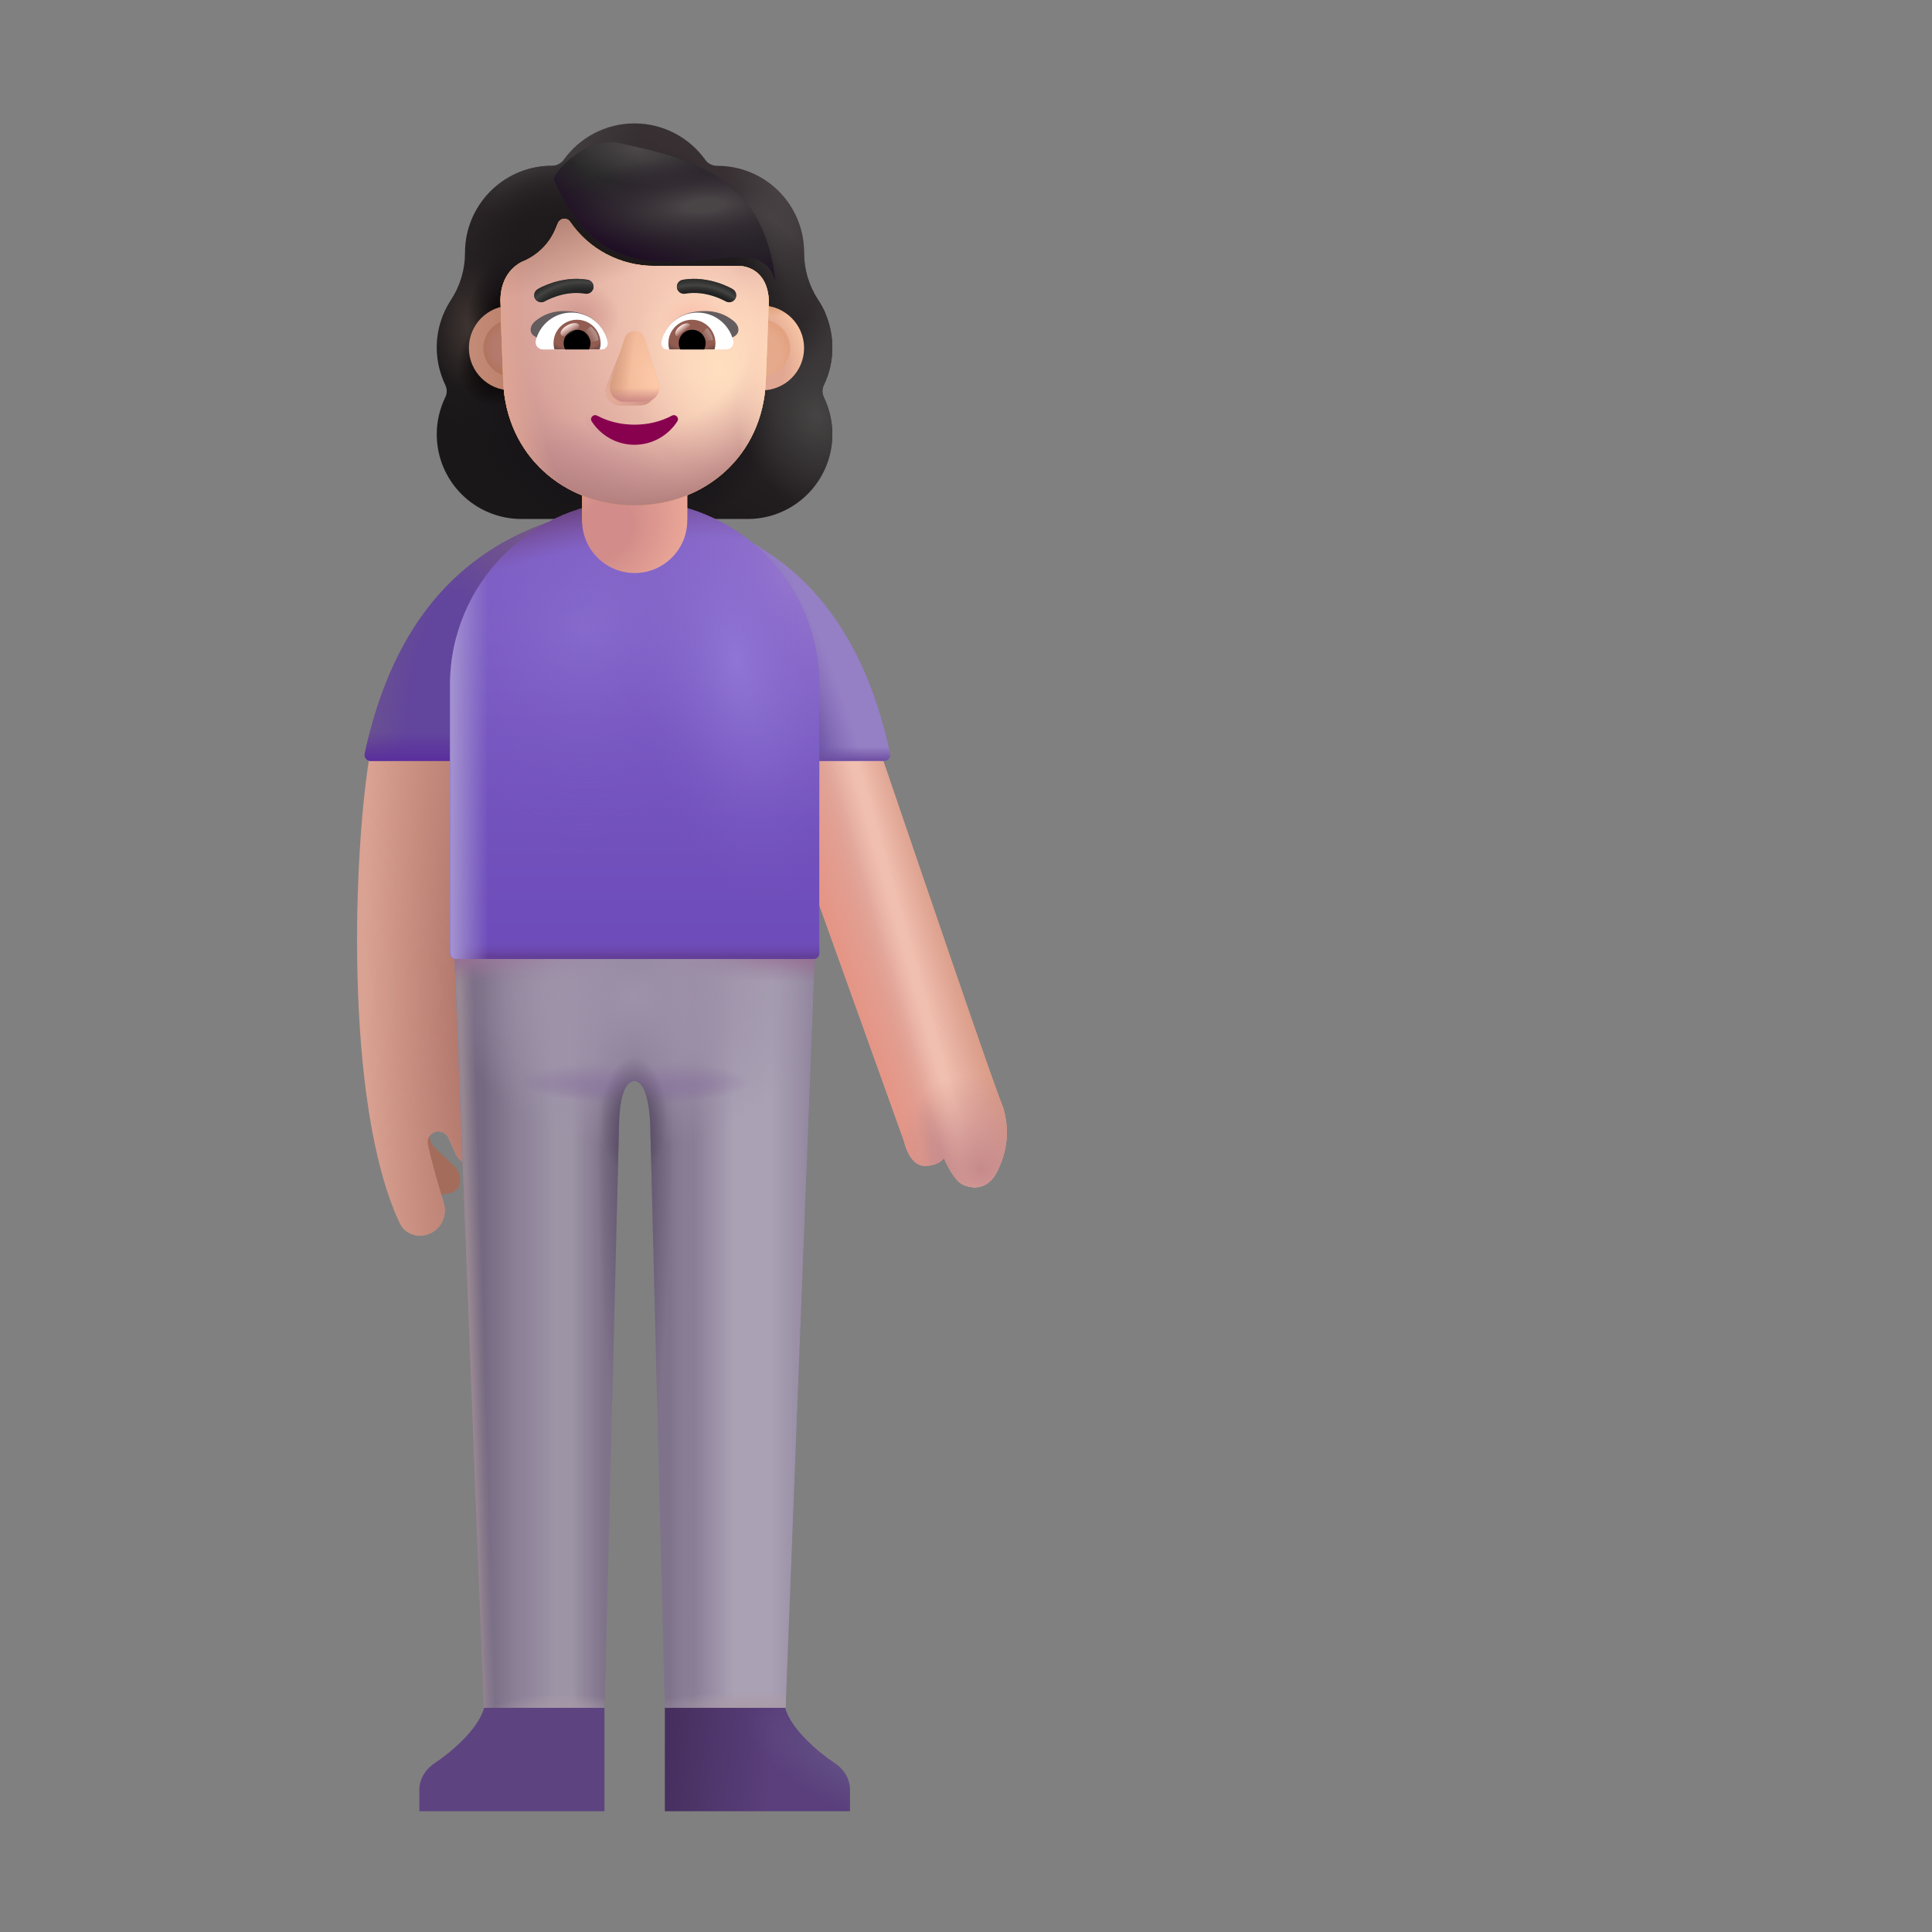 <svg width="32" height="32" viewBox="0 0 32 32" fill="none" xmlns="http://www.w3.org/2000/svg">
<rect x="0" y="0" width="32" height="32" fill="#808080" stroke="none"/>
<path fill-rule="evenodd" clip-rule="evenodd" d="M13.645 6.379C13.738 6.19 13.786 5.978 13.786 5.757C13.786 5.553 13.744 5.362 13.669 5.187H13.671C13.636 5.108 13.597 5.034 13.549 4.964L13.548 4.962C13.398 4.733 13.318 4.463 13.318 4.19V4.185C13.318 3.39 12.674 2.746 11.879 2.746C11.799 2.746 11.724 2.711 11.68 2.644C11.42 2.282 10.991 2.044 10.51 2.044C10.029 2.044 9.601 2.282 9.34 2.644C9.296 2.706 9.221 2.746 9.142 2.746C9.129 2.746 9.117 2.746 9.104 2.746C8.327 2.766 7.702 3.403 7.702 4.185V4.19C7.702 4.463 7.623 4.733 7.473 4.962L7.472 4.964C7.322 5.193 7.234 5.462 7.234 5.757C7.234 5.982 7.287 6.19 7.376 6.379C7.407 6.441 7.407 6.516 7.376 6.578C7.287 6.764 7.234 6.971 7.234 7.192C7.234 7.969 7.861 8.596 8.638 8.596H12.382C13.159 8.596 13.786 7.969 13.786 7.192C13.786 6.971 13.733 6.764 13.645 6.578C13.614 6.516 13.614 6.441 13.645 6.379ZM8.296 5.214H8.291L8.814 6.241C8.868 7.464 9.345 6.241 10.51 6.241C11.676 6.241 12.184 7.602 12.238 6.379L12.733 4.985C12.71 4.442 12.316 4.403 12.238 4.403H10.833C10.278 4.403 9.755 4.132 9.442 3.673C9.388 3.598 9.276 3.611 9.24 3.696L9.204 3.78C9.106 4.025 8.918 4.212 8.685 4.319C8.679 4.321 8.671 4.324 8.663 4.328C8.655 4.331 8.647 4.334 8.641 4.337C8.538 4.39 8.296 4.55 8.287 4.964L8.292 5.098L8.296 5.214Z" fill="url(#paint0_linear_4524_39686)"/>
<path fill-rule="evenodd" clip-rule="evenodd" d="M13.645 6.379C13.738 6.19 13.786 5.978 13.786 5.757C13.786 5.553 13.744 5.362 13.669 5.187H13.671C13.636 5.108 13.597 5.034 13.549 4.964L13.548 4.962C13.398 4.733 13.318 4.463 13.318 4.19V4.185C13.318 3.39 12.674 2.746 11.879 2.746C11.799 2.746 11.724 2.711 11.68 2.644C11.42 2.282 10.991 2.044 10.51 2.044C10.029 2.044 9.601 2.282 9.34 2.644C9.296 2.706 9.221 2.746 9.142 2.746C9.129 2.746 9.117 2.746 9.104 2.746C8.327 2.766 7.702 3.403 7.702 4.185V4.19C7.702 4.463 7.623 4.733 7.473 4.962L7.472 4.964C7.322 5.193 7.234 5.462 7.234 5.757C7.234 5.982 7.287 6.19 7.376 6.379C7.407 6.441 7.407 6.516 7.376 6.578C7.287 6.764 7.234 6.971 7.234 7.192C7.234 7.969 7.861 8.596 8.638 8.596H12.382C13.159 8.596 13.786 7.969 13.786 7.192C13.786 6.971 13.733 6.764 13.645 6.578C13.614 6.516 13.614 6.441 13.645 6.379ZM8.296 5.214H8.291L8.814 6.241C8.868 7.464 9.345 6.241 10.51 6.241C11.676 6.241 12.184 7.602 12.238 6.379L12.733 4.985C12.71 4.442 12.316 4.403 12.238 4.403H10.833C10.278 4.403 9.755 4.132 9.442 3.673C9.388 3.598 9.276 3.611 9.24 3.696L9.204 3.78C9.106 4.025 8.918 4.212 8.685 4.319C8.679 4.321 8.671 4.324 8.663 4.328C8.655 4.331 8.647 4.334 8.641 4.337C8.538 4.39 8.296 4.55 8.287 4.964L8.292 5.098L8.296 5.214Z" fill="url(#paint1_radial_4524_39686)"/>
<path fill-rule="evenodd" clip-rule="evenodd" d="M13.645 6.379C13.738 6.19 13.786 5.978 13.786 5.757C13.786 5.553 13.744 5.362 13.669 5.187H13.671C13.636 5.108 13.597 5.034 13.549 4.964L13.548 4.962C13.398 4.733 13.318 4.463 13.318 4.19V4.185C13.318 3.39 12.674 2.746 11.879 2.746C11.799 2.746 11.724 2.711 11.68 2.644C11.42 2.282 10.991 2.044 10.51 2.044C10.029 2.044 9.601 2.282 9.34 2.644C9.296 2.706 9.221 2.746 9.142 2.746C9.129 2.746 9.117 2.746 9.104 2.746C8.327 2.766 7.702 3.403 7.702 4.185V4.19C7.702 4.463 7.623 4.733 7.473 4.962L7.472 4.964C7.322 5.193 7.234 5.462 7.234 5.757C7.234 5.982 7.287 6.19 7.376 6.379C7.407 6.441 7.407 6.516 7.376 6.578C7.287 6.764 7.234 6.971 7.234 7.192C7.234 7.969 7.861 8.596 8.638 8.596H12.382C13.159 8.596 13.786 7.969 13.786 7.192C13.786 6.971 13.733 6.764 13.645 6.578C13.614 6.516 13.614 6.441 13.645 6.379ZM8.296 5.214H8.291L8.814 6.241C8.868 7.464 9.345 6.241 10.51 6.241C11.676 6.241 12.184 7.602 12.238 6.379L12.733 4.985C12.71 4.442 12.316 4.403 12.238 4.403H10.833C10.278 4.403 9.755 4.132 9.442 3.673C9.388 3.598 9.276 3.611 9.24 3.696L9.204 3.78C9.106 4.025 8.918 4.212 8.685 4.319C8.679 4.321 8.671 4.324 8.663 4.328C8.655 4.331 8.647 4.334 8.641 4.337C8.538 4.39 8.296 4.55 8.287 4.964L8.292 5.098L8.296 5.214Z" fill="url(#paint2_radial_4524_39686)"/>
<path fill-rule="evenodd" clip-rule="evenodd" d="M13.645 6.379C13.738 6.19 13.786 5.978 13.786 5.757C13.786 5.553 13.744 5.362 13.669 5.187H13.671C13.636 5.108 13.597 5.034 13.549 4.964L13.548 4.962C13.398 4.733 13.318 4.463 13.318 4.19V4.185C13.318 3.39 12.674 2.746 11.879 2.746C11.799 2.746 11.724 2.711 11.68 2.644C11.42 2.282 10.991 2.044 10.51 2.044C10.029 2.044 9.601 2.282 9.34 2.644C9.296 2.706 9.221 2.746 9.142 2.746C9.129 2.746 9.117 2.746 9.104 2.746C8.327 2.766 7.702 3.403 7.702 4.185V4.19C7.702 4.463 7.623 4.733 7.473 4.962L7.472 4.964C7.322 5.193 7.234 5.462 7.234 5.757C7.234 5.982 7.287 6.19 7.376 6.379C7.407 6.441 7.407 6.516 7.376 6.578C7.287 6.764 7.234 6.971 7.234 7.192C7.234 7.969 7.861 8.596 8.638 8.596H12.382C13.159 8.596 13.786 7.969 13.786 7.192C13.786 6.971 13.733 6.764 13.645 6.578C13.614 6.516 13.614 6.441 13.645 6.379ZM8.296 5.214H8.291L8.814 6.241C8.868 7.464 9.345 6.241 10.51 6.241C11.676 6.241 12.184 7.602 12.238 6.379L12.733 4.985C12.71 4.442 12.316 4.403 12.238 4.403H10.833C10.278 4.403 9.755 4.132 9.442 3.673C9.388 3.598 9.276 3.611 9.24 3.696L9.204 3.78C9.106 4.025 8.918 4.212 8.685 4.319C8.679 4.321 8.671 4.324 8.663 4.328C8.655 4.331 8.647 4.334 8.641 4.337C8.538 4.39 8.296 4.55 8.287 4.964L8.292 5.098L8.296 5.214Z" fill="url(#paint3_radial_4524_39686)"/>
<path fill-rule="evenodd" clip-rule="evenodd" d="M13.645 6.379C13.738 6.19 13.786 5.978 13.786 5.757C13.786 5.553 13.744 5.362 13.669 5.187H13.671C13.636 5.108 13.597 5.034 13.549 4.964L13.548 4.962C13.398 4.733 13.318 4.463 13.318 4.19V4.185C13.318 3.39 12.674 2.746 11.879 2.746C11.799 2.746 11.724 2.711 11.68 2.644C11.42 2.282 10.991 2.044 10.51 2.044C10.029 2.044 9.601 2.282 9.34 2.644C9.296 2.706 9.221 2.746 9.142 2.746C9.129 2.746 9.117 2.746 9.104 2.746C8.327 2.766 7.702 3.403 7.702 4.185V4.19C7.702 4.463 7.623 4.733 7.473 4.962L7.472 4.964C7.322 5.193 7.234 5.462 7.234 5.757C7.234 5.982 7.287 6.19 7.376 6.379C7.407 6.441 7.407 6.516 7.376 6.578C7.287 6.764 7.234 6.971 7.234 7.192C7.234 7.969 7.861 8.596 8.638 8.596H12.382C13.159 8.596 13.786 7.969 13.786 7.192C13.786 6.971 13.733 6.764 13.645 6.578C13.614 6.516 13.614 6.441 13.645 6.379ZM8.296 5.214H8.291L8.814 6.241C8.868 7.464 9.345 6.241 10.51 6.241C11.676 6.241 12.184 7.602 12.238 6.379L12.733 4.985C12.71 4.442 12.316 4.403 12.238 4.403H10.833C10.278 4.403 9.755 4.132 9.442 3.673C9.388 3.598 9.276 3.611 9.24 3.696L9.204 3.78C9.106 4.025 8.918 4.212 8.685 4.319C8.679 4.321 8.671 4.324 8.663 4.328C8.655 4.331 8.647 4.334 8.641 4.337C8.538 4.39 8.296 4.55 8.287 4.964L8.292 5.098L8.296 5.214Z" fill="url(#paint4_radial_4524_39686)"/>
<path fill-rule="evenodd" clip-rule="evenodd" d="M13.645 6.379C13.738 6.19 13.786 5.978 13.786 5.757C13.786 5.553 13.744 5.362 13.669 5.187H13.671C13.636 5.108 13.597 5.034 13.549 4.964L13.548 4.962C13.398 4.733 13.318 4.463 13.318 4.19V4.185C13.318 3.39 12.674 2.746 11.879 2.746C11.799 2.746 11.724 2.711 11.68 2.644C11.42 2.282 10.991 2.044 10.51 2.044C10.029 2.044 9.601 2.282 9.34 2.644C9.296 2.706 9.221 2.746 9.142 2.746C9.129 2.746 9.117 2.746 9.104 2.746C8.327 2.766 7.702 3.403 7.702 4.185V4.19C7.702 4.463 7.623 4.733 7.473 4.962L7.472 4.964C7.322 5.193 7.234 5.462 7.234 5.757C7.234 5.982 7.287 6.19 7.376 6.379C7.407 6.441 7.407 6.516 7.376 6.578C7.287 6.764 7.234 6.971 7.234 7.192C7.234 7.969 7.861 8.596 8.638 8.596H12.382C13.159 8.596 13.786 7.969 13.786 7.192C13.786 6.971 13.733 6.764 13.645 6.578C13.614 6.516 13.614 6.441 13.645 6.379ZM8.296 5.214H8.291L8.814 6.241C8.868 7.464 9.345 6.241 10.51 6.241C11.676 6.241 12.184 7.602 12.238 6.379L12.733 4.985C12.71 4.442 12.316 4.403 12.238 4.403H10.833C10.278 4.403 9.755 4.132 9.442 3.673C9.388 3.598 9.276 3.611 9.24 3.696L9.204 3.78C9.106 4.025 8.918 4.212 8.685 4.319C8.679 4.321 8.671 4.324 8.663 4.328C8.655 4.331 8.647 4.334 8.641 4.337C8.538 4.39 8.296 4.55 8.287 4.964L8.292 5.098L8.296 5.214Z" fill="url(#paint5_radial_4524_39686)"/>
<path fill-rule="evenodd" clip-rule="evenodd" d="M13.645 6.379C13.738 6.19 13.786 5.978 13.786 5.757C13.786 5.553 13.744 5.362 13.669 5.187H13.671C13.636 5.108 13.597 5.034 13.549 4.964L13.548 4.962C13.398 4.733 13.318 4.463 13.318 4.19V4.185C13.318 3.39 12.674 2.746 11.879 2.746C11.799 2.746 11.724 2.711 11.68 2.644C11.42 2.282 10.991 2.044 10.51 2.044C10.029 2.044 9.601 2.282 9.34 2.644C9.296 2.706 9.221 2.746 9.142 2.746C9.129 2.746 9.117 2.746 9.104 2.746C8.327 2.766 7.702 3.403 7.702 4.185V4.19C7.702 4.463 7.623 4.733 7.473 4.962L7.472 4.964C7.322 5.193 7.234 5.462 7.234 5.757C7.234 5.982 7.287 6.19 7.376 6.379C7.407 6.441 7.407 6.516 7.376 6.578C7.287 6.764 7.234 6.971 7.234 7.192C7.234 7.969 7.861 8.596 8.638 8.596H12.382C13.159 8.596 13.786 7.969 13.786 7.192C13.786 6.971 13.733 6.764 13.645 6.578C13.614 6.516 13.614 6.441 13.645 6.379ZM8.296 5.214H8.291L8.814 6.241C8.868 7.464 9.345 6.241 10.51 6.241C11.676 6.241 12.184 7.602 12.238 6.379L12.733 4.985C12.71 4.442 12.316 4.403 12.238 4.403H10.833C10.278 4.403 9.755 4.132 9.442 3.673C9.388 3.598 9.276 3.611 9.24 3.696L9.204 3.78C9.106 4.025 8.918 4.212 8.685 4.319C8.679 4.321 8.671 4.324 8.663 4.328C8.655 4.331 8.647 4.334 8.641 4.337C8.538 4.39 8.296 4.55 8.287 4.964L8.292 5.098L8.296 5.214Z" fill="url(#paint6_radial_4524_39686)"/>
<path fill-rule="evenodd" clip-rule="evenodd" d="M13.645 6.379C13.738 6.19 13.786 5.978 13.786 5.757C13.786 5.553 13.744 5.362 13.669 5.187H13.671C13.636 5.108 13.597 5.034 13.549 4.964L13.548 4.962C13.398 4.733 13.318 4.463 13.318 4.19V4.185C13.318 3.39 12.674 2.746 11.879 2.746C11.799 2.746 11.724 2.711 11.68 2.644C11.42 2.282 10.991 2.044 10.51 2.044C10.029 2.044 9.601 2.282 9.34 2.644C9.296 2.706 9.221 2.746 9.142 2.746C9.129 2.746 9.117 2.746 9.104 2.746C8.327 2.766 7.702 3.403 7.702 4.185V4.19C7.702 4.463 7.623 4.733 7.473 4.962L7.472 4.964C7.322 5.193 7.234 5.462 7.234 5.757C7.234 5.982 7.287 6.19 7.376 6.379C7.407 6.441 7.407 6.516 7.376 6.578C7.287 6.764 7.234 6.971 7.234 7.192C7.234 7.969 7.861 8.596 8.638 8.596H12.382C13.159 8.596 13.786 7.969 13.786 7.192C13.786 6.971 13.733 6.764 13.645 6.578C13.614 6.516 13.614 6.441 13.645 6.379ZM8.296 5.214H8.291L8.814 6.241C8.868 7.464 9.345 6.241 10.51 6.241C11.676 6.241 12.184 7.602 12.238 6.379L12.733 4.985C12.71 4.442 12.316 4.403 12.238 4.403H10.833C10.278 4.403 9.755 4.132 9.442 3.673C9.388 3.598 9.276 3.611 9.24 3.696L9.204 3.78C9.106 4.025 8.918 4.212 8.685 4.319C8.679 4.321 8.671 4.324 8.663 4.328C8.655 4.331 8.647 4.334 8.641 4.337C8.538 4.39 8.296 4.55 8.287 4.964L8.292 5.098L8.296 5.214Z" fill="url(#paint7_radial_4524_39686)"/>
<path fill-rule="evenodd" clip-rule="evenodd" d="M13.645 6.379C13.738 6.19 13.786 5.978 13.786 5.757C13.786 5.553 13.744 5.362 13.669 5.187H13.671C13.636 5.108 13.597 5.034 13.549 4.964L13.548 4.962C13.398 4.733 13.318 4.463 13.318 4.19V4.185C13.318 3.39 12.674 2.746 11.879 2.746C11.799 2.746 11.724 2.711 11.68 2.644C11.42 2.282 10.991 2.044 10.51 2.044C10.029 2.044 9.601 2.282 9.34 2.644C9.296 2.706 9.221 2.746 9.142 2.746C9.129 2.746 9.117 2.746 9.104 2.746C8.327 2.766 7.702 3.403 7.702 4.185V4.19C7.702 4.463 7.623 4.733 7.473 4.962L7.472 4.964C7.322 5.193 7.234 5.462 7.234 5.757C7.234 5.982 7.287 6.19 7.376 6.379C7.407 6.441 7.407 6.516 7.376 6.578C7.287 6.764 7.234 6.971 7.234 7.192C7.234 7.969 7.861 8.596 8.638 8.596H12.382C13.159 8.596 13.786 7.969 13.786 7.192C13.786 6.971 13.733 6.764 13.645 6.578C13.614 6.516 13.614 6.441 13.645 6.379ZM8.296 5.214H8.291L8.814 6.241C8.868 7.464 9.345 6.241 10.51 6.241C11.676 6.241 12.184 7.602 12.238 6.379L12.733 4.985C12.71 4.442 12.316 4.403 12.238 4.403H10.833C10.278 4.403 9.755 4.132 9.442 3.673C9.388 3.598 9.276 3.611 9.24 3.696L9.204 3.78C9.106 4.025 8.918 4.212 8.685 4.319C8.679 4.321 8.671 4.324 8.663 4.328C8.655 4.331 8.647 4.334 8.641 4.337C8.538 4.39 8.296 4.55 8.287 4.964L8.292 5.098L8.296 5.214Z" fill="url(#paint8_radial_4524_39686)"/>
<path fill-rule="evenodd" clip-rule="evenodd" d="M13.645 6.379C13.738 6.19 13.786 5.978 13.786 5.757C13.786 5.553 13.744 5.362 13.669 5.187H13.671C13.636 5.108 13.597 5.034 13.549 4.964L13.548 4.962C13.398 4.733 13.318 4.463 13.318 4.19V4.185C13.318 3.39 12.674 2.746 11.879 2.746C11.799 2.746 11.724 2.711 11.68 2.644C11.42 2.282 10.991 2.044 10.51 2.044C10.029 2.044 9.601 2.282 9.34 2.644C9.296 2.706 9.221 2.746 9.142 2.746C9.129 2.746 9.117 2.746 9.104 2.746C8.327 2.766 7.702 3.403 7.702 4.185V4.19C7.702 4.463 7.623 4.733 7.473 4.962L7.472 4.964C7.322 5.193 7.234 5.462 7.234 5.757C7.234 5.982 7.287 6.19 7.376 6.379C7.407 6.441 7.407 6.516 7.376 6.578C7.287 6.764 7.234 6.971 7.234 7.192C7.234 7.969 7.861 8.596 8.638 8.596H12.382C13.159 8.596 13.786 7.969 13.786 7.192C13.786 6.971 13.733 6.764 13.645 6.578C13.614 6.516 13.614 6.441 13.645 6.379ZM8.296 5.214H8.291L8.814 6.241C8.868 7.464 9.345 6.241 10.51 6.241C11.676 6.241 12.184 7.602 12.238 6.379L12.733 4.985C12.71 4.442 12.316 4.403 12.238 4.403H10.833C10.278 4.403 9.755 4.132 9.442 3.673C9.388 3.598 9.276 3.611 9.24 3.696L9.204 3.78C9.106 4.025 8.918 4.212 8.685 4.319C8.679 4.321 8.671 4.324 8.663 4.328C8.655 4.331 8.647 4.334 8.641 4.337C8.538 4.39 8.296 4.55 8.287 4.964L8.292 5.098L8.296 5.214Z" fill="url(#paint9_radial_4524_39686)"/>
<path fill-rule="evenodd" clip-rule="evenodd" d="M13.645 6.379C13.738 6.19 13.786 5.978 13.786 5.757C13.786 5.553 13.744 5.362 13.669 5.187H13.671C13.636 5.108 13.597 5.034 13.549 4.964L13.548 4.962C13.398 4.733 13.318 4.463 13.318 4.19V4.185C13.318 3.39 12.674 2.746 11.879 2.746C11.799 2.746 11.724 2.711 11.68 2.644C11.42 2.282 10.991 2.044 10.51 2.044C10.029 2.044 9.601 2.282 9.34 2.644C9.296 2.706 9.221 2.746 9.142 2.746C9.129 2.746 9.117 2.746 9.104 2.746C8.327 2.766 7.702 3.403 7.702 4.185V4.19C7.702 4.463 7.623 4.733 7.473 4.962L7.472 4.964C7.322 5.193 7.234 5.462 7.234 5.757C7.234 5.982 7.287 6.19 7.376 6.379C7.407 6.441 7.407 6.516 7.376 6.578C7.287 6.764 7.234 6.971 7.234 7.192C7.234 7.969 7.861 8.596 8.638 8.596H12.382C13.159 8.596 13.786 7.969 13.786 7.192C13.786 6.971 13.733 6.764 13.645 6.578C13.614 6.516 13.614 6.441 13.645 6.379ZM8.296 5.214H8.291L8.814 6.241C8.868 7.464 9.345 6.241 10.51 6.241C11.676 6.241 12.184 7.602 12.238 6.379L12.733 4.985C12.71 4.442 12.316 4.403 12.238 4.403H10.833C10.278 4.403 9.755 4.132 9.442 3.673C9.388 3.598 9.276 3.611 9.24 3.696L9.204 3.78C9.106 4.025 8.918 4.212 8.685 4.319C8.679 4.321 8.671 4.324 8.663 4.328C8.655 4.331 8.647 4.334 8.641 4.337C8.538 4.39 8.296 4.55 8.287 4.964L8.292 5.098L8.296 5.214Z" fill="url(#paint10_radial_4524_39686)"/>
<path fill-rule="evenodd" clip-rule="evenodd" d="M13.645 6.379C13.738 6.19 13.786 5.978 13.786 5.757C13.786 5.553 13.744 5.362 13.669 5.187H13.671C13.636 5.108 13.597 5.034 13.549 4.964L13.548 4.962C13.398 4.733 13.318 4.463 13.318 4.19V4.185C13.318 3.39 12.674 2.746 11.879 2.746C11.799 2.746 11.724 2.711 11.68 2.644C11.42 2.282 10.991 2.044 10.51 2.044C10.029 2.044 9.601 2.282 9.34 2.644C9.296 2.706 9.221 2.746 9.142 2.746C9.129 2.746 9.117 2.746 9.104 2.746C8.327 2.766 7.702 3.403 7.702 4.185V4.19C7.702 4.463 7.623 4.733 7.473 4.962L7.472 4.964C7.322 5.193 7.234 5.462 7.234 5.757C7.234 5.982 7.287 6.19 7.376 6.379C7.407 6.441 7.407 6.516 7.376 6.578C7.287 6.764 7.234 6.971 7.234 7.192C7.234 7.969 7.861 8.596 8.638 8.596H12.382C13.159 8.596 13.786 7.969 13.786 7.192C13.786 6.971 13.733 6.764 13.645 6.578C13.614 6.516 13.614 6.441 13.645 6.379ZM8.296 5.214H8.291L8.814 6.241C8.868 7.464 9.345 6.241 10.51 6.241C11.676 6.241 12.184 7.602 12.238 6.379L12.733 4.985C12.71 4.442 12.316 4.403 12.238 4.403H10.833C10.278 4.403 9.755 4.132 9.442 3.673C9.388 3.598 9.276 3.611 9.24 3.696L9.204 3.78C9.106 4.025 8.918 4.212 8.685 4.319C8.679 4.321 8.671 4.324 8.663 4.328C8.655 4.331 8.647 4.334 8.641 4.337C8.538 4.39 8.296 4.55 8.287 4.964L8.292 5.098L8.296 5.214Z" fill="url(#paint11_radial_4524_39686)"/>
<path fill-rule="evenodd" clip-rule="evenodd" d="M13.645 6.379C13.738 6.19 13.786 5.978 13.786 5.757C13.786 5.553 13.744 5.362 13.669 5.187H13.671C13.636 5.108 13.597 5.034 13.549 4.964L13.548 4.962C13.398 4.733 13.318 4.463 13.318 4.19V4.185C13.318 3.39 12.674 2.746 11.879 2.746C11.799 2.746 11.724 2.711 11.68 2.644C11.42 2.282 10.991 2.044 10.51 2.044C10.029 2.044 9.601 2.282 9.34 2.644C9.296 2.706 9.221 2.746 9.142 2.746C9.129 2.746 9.117 2.746 9.104 2.746C8.327 2.766 7.702 3.403 7.702 4.185V4.19C7.702 4.463 7.623 4.733 7.473 4.962L7.472 4.964C7.322 5.193 7.234 5.462 7.234 5.757C7.234 5.982 7.287 6.19 7.376 6.379C7.407 6.441 7.407 6.516 7.376 6.578C7.287 6.764 7.234 6.971 7.234 7.192C7.234 7.969 7.861 8.596 8.638 8.596H12.382C13.159 8.596 13.786 7.969 13.786 7.192C13.786 6.971 13.733 6.764 13.645 6.578C13.614 6.516 13.614 6.441 13.645 6.379ZM8.296 5.214H8.291L8.814 6.241C8.868 7.464 9.345 6.241 10.51 6.241C11.676 6.241 12.184 7.602 12.238 6.379L12.733 4.985C12.71 4.442 12.316 4.403 12.238 4.403H10.833C10.278 4.403 9.755 4.132 9.442 3.673C9.388 3.598 9.276 3.611 9.24 3.696L9.204 3.78C9.106 4.025 8.918 4.212 8.685 4.319C8.679 4.321 8.671 4.324 8.663 4.328C8.655 4.331 8.647 4.334 8.641 4.337C8.538 4.39 8.296 4.55 8.287 4.964L8.292 5.098L8.296 5.214Z" fill="url(#paint12_radial_4524_39686)"/>
<path fill-rule="evenodd" clip-rule="evenodd" d="M13.645 6.379C13.738 6.19 13.786 5.978 13.786 5.757C13.786 5.553 13.744 5.362 13.669 5.187H13.671C13.636 5.108 13.597 5.034 13.549 4.964L13.548 4.962C13.398 4.733 13.318 4.463 13.318 4.19V4.185C13.318 3.39 12.674 2.746 11.879 2.746C11.799 2.746 11.724 2.711 11.68 2.644C11.42 2.282 10.991 2.044 10.51 2.044C10.029 2.044 9.601 2.282 9.34 2.644C9.296 2.706 9.221 2.746 9.142 2.746C9.129 2.746 9.117 2.746 9.104 2.746C8.327 2.766 7.702 3.403 7.702 4.185V4.19C7.702 4.463 7.623 4.733 7.473 4.962L7.472 4.964C7.322 5.193 7.234 5.462 7.234 5.757C7.234 5.982 7.287 6.19 7.376 6.379C7.407 6.441 7.407 6.516 7.376 6.578C7.287 6.764 7.234 6.971 7.234 7.192C7.234 7.969 7.861 8.596 8.638 8.596H12.382C13.159 8.596 13.786 7.969 13.786 7.192C13.786 6.971 13.733 6.764 13.645 6.578C13.614 6.516 13.614 6.441 13.645 6.379ZM8.296 5.214H8.291L8.814 6.241C8.868 7.464 9.345 6.241 10.51 6.241C11.676 6.241 12.184 7.602 12.238 6.379L12.733 4.985C12.71 4.442 12.316 4.403 12.238 4.403H10.833C10.278 4.403 9.755 4.132 9.442 3.673C9.388 3.598 9.276 3.611 9.24 3.696L9.204 3.78C9.106 4.025 8.918 4.212 8.685 4.319C8.679 4.321 8.671 4.324 8.663 4.328C8.655 4.331 8.647 4.334 8.641 4.337C8.538 4.39 8.296 4.55 8.287 4.964L8.292 5.098L8.296 5.214Z" fill="url(#paint13_radial_4524_39686)"/>
<path d="M14.977 18.913L12.906 13.139L12.82 12.335H14.539C15.19 14.241 16.482 18.045 16.613 18.338C16.734 18.741 16.672 19.092 16.516 19.405C16.359 19.717 16.094 19.694 15.938 19.616C15.812 19.553 15.682 19.298 15.633 19.178C15.609 19.223 15.512 19.311 15.312 19.311C15.113 19.311 15.005 19.045 14.977 18.913Z" fill="#DFA79C"/>
<path d="M14.977 18.913L12.906 13.139L12.82 12.335H14.539C15.19 14.241 16.482 18.045 16.613 18.338C16.734 18.741 16.672 19.092 16.516 19.405C16.359 19.717 16.094 19.694 15.938 19.616C15.812 19.553 15.682 19.298 15.633 19.178C15.609 19.223 15.512 19.311 15.312 19.311C15.113 19.311 15.005 19.045 14.977 18.913Z" fill="url(#paint14_linear_4524_39686)"/>
<path d="M14.977 18.913L12.906 13.139L12.82 12.335H14.539C15.19 14.241 16.482 18.045 16.613 18.338C16.734 18.741 16.672 19.092 16.516 19.405C16.359 19.717 16.094 19.694 15.938 19.616C15.812 19.553 15.682 19.298 15.633 19.178C15.609 19.223 15.512 19.311 15.312 19.311C15.113 19.311 15.005 19.045 14.977 18.913Z" fill="url(#paint15_linear_4524_39686)"/>
<path d="M14.977 18.913L12.906 13.139L12.82 12.335H14.539C15.19 14.241 16.482 18.045 16.613 18.338C16.734 18.741 16.672 19.092 16.516 19.405C16.359 19.717 16.094 19.694 15.938 19.616C15.812 19.553 15.682 19.298 15.633 19.178C15.609 19.223 15.512 19.311 15.312 19.311C15.113 19.311 15.005 19.045 14.977 18.913Z" fill="url(#paint16_radial_4524_39686)"/>
<path d="M14.977 18.913L12.906 13.139L12.82 12.335H14.539C15.19 14.241 16.482 18.045 16.613 18.338C16.734 18.741 16.672 19.092 16.516 19.405C16.359 19.717 16.094 19.694 15.938 19.616C15.812 19.553 15.682 19.298 15.633 19.178C15.609 19.223 15.512 19.311 15.312 19.311C15.113 19.311 15.005 19.045 14.977 18.913Z" fill="url(#paint17_linear_4524_39686)"/>
<path d="M14.977 18.913L12.906 13.139L12.82 12.335H14.539C15.19 14.241 16.482 18.045 16.613 18.338C16.734 18.741 16.672 19.092 16.516 19.405C16.359 19.717 16.094 19.694 15.938 19.616C15.812 19.553 15.682 19.298 15.633 19.178C15.609 19.223 15.512 19.311 15.312 19.311C15.113 19.311 15.005 19.045 14.977 18.913Z" fill="url(#paint18_radial_4524_39686)"/>
<path d="M7.18 18.982C7.095 18.891 7.116 18.785 7.137 18.744H6.699L7.02 19.74C7.281 19.818 7.559 19.791 7.609 19.627C7.65 19.495 7.582 19.373 7.535 19.326C7.452 19.249 7.264 19.073 7.18 18.982Z" fill="#A46C5B"/>
<path d="M6.623 20.263C5.685 18.281 5.854 14.004 6.136 12.439H7.808C7.736 14.864 7.847 17.682 7.986 18.95C7.997 19.053 8.069 19.165 7.986 19.227C7.836 19.337 7.622 19.281 7.547 19.111L7.43 18.849C7.392 18.763 7.294 18.72 7.204 18.749C7.12 18.778 7.067 18.863 7.085 18.95C7.146 19.25 7.257 19.628 7.349 19.924C7.414 20.131 7.311 20.354 7.11 20.436C6.924 20.512 6.709 20.444 6.623 20.263Z" fill="#DAA292"/>
<path d="M6.623 20.263C5.685 18.281 5.854 14.004 6.136 12.439H7.808C7.736 14.864 7.847 17.682 7.986 18.95C7.997 19.053 8.069 19.165 7.986 19.227C7.836 19.337 7.622 19.281 7.547 19.111L7.43 18.849C7.392 18.763 7.294 18.72 7.204 18.749C7.12 18.778 7.067 18.863 7.085 18.95C7.146 19.25 7.257 19.628 7.349 19.924C7.414 20.131 7.311 20.354 7.11 20.436C6.924 20.512 6.709 20.444 6.623 20.263Z" fill="url(#paint19_radial_4524_39686)"/>
<path d="M6.041 12.483C6.528 10.229 7.67 9.149 9.071 8.654V12.603H6.138C6.075 12.603 6.028 12.544 6.041 12.483Z" fill="#62459D"/>
<path d="M6.041 12.483C6.528 10.229 7.67 9.149 9.071 8.654V12.603H6.138C6.075 12.603 6.028 12.544 6.041 12.483Z" fill="url(#paint20_radial_4524_39686)"/>
<path d="M6.041 12.483C6.528 10.229 7.67 9.149 9.071 8.654V12.603H6.138C6.075 12.603 6.028 12.544 6.041 12.483Z" fill="url(#paint21_radial_4524_39686)"/>
<path d="M6.041 12.483C6.528 10.229 7.67 9.149 9.071 8.654V12.603H6.138C6.075 12.603 6.028 12.544 6.041 12.483Z" fill="url(#paint22_linear_4524_39686)"/>
<path d="M14.744 12.483C14.258 10.229 13.116 9.149 11.715 8.654V12.603H14.647C14.71 12.603 14.758 12.544 14.744 12.483Z" fill="#957FC5"/>
<path d="M14.744 12.483C14.258 10.229 13.116 9.149 11.715 8.654V12.603H14.647C14.71 12.603 14.758 12.544 14.744 12.483Z" fill="url(#paint23_radial_4524_39686)"/>
<path d="M14.744 12.483C14.258 10.229 13.116 9.149 11.715 8.654V12.603H14.647C14.71 12.603 14.758 12.544 14.744 12.483Z" fill="url(#paint24_linear_4524_39686)"/>
<path d="M7.527 15.834L8.012 28.287H10.012L10.25 18.763C10.25 18.435 10.279 17.904 10.512 17.904C10.724 17.904 10.775 18.459 10.773 18.763L11.012 28.287H13.012L13.496 15.834H7.527Z" fill="#756983"/>
<path d="M7.527 15.834L8.012 28.287H10.012L10.25 18.763C10.25 18.435 10.279 17.904 10.512 17.904C10.724 17.904 10.775 18.459 10.773 18.763L11.012 28.287H13.012L13.496 15.834H7.527Z" fill="url(#paint25_linear_4524_39686)"/>
<path d="M7.527 15.834L8.012 28.287H10.012L10.25 18.763C10.25 18.435 10.279 17.904 10.512 17.904C10.724 17.904 10.775 18.459 10.773 18.763L11.012 28.287H13.012L13.496 15.834H7.527Z" fill="url(#paint26_linear_4524_39686)"/>
<path d="M7.527 15.834L8.012 28.287H10.012L10.25 18.763C10.25 18.435 10.279 17.904 10.512 17.904C10.724 17.904 10.775 18.459 10.773 18.763L11.012 28.287H13.012L13.496 15.834H7.527Z" fill="url(#paint27_linear_4524_39686)"/>
<path d="M7.527 15.834L8.012 28.287H10.012L10.25 18.763C10.25 18.435 10.279 17.904 10.512 17.904C10.724 17.904 10.775 18.459 10.773 18.763L11.012 28.287H13.012L13.496 15.834H7.527Z" fill="url(#paint28_linear_4524_39686)"/>
<path d="M7.527 15.834L8.012 28.287H10.012L10.25 18.763C10.25 18.435 10.279 17.904 10.512 17.904C10.724 17.904 10.775 18.459 10.773 18.763L11.012 28.287H13.012L13.496 15.834H7.527Z" fill="url(#paint29_radial_4524_39686)"/>
<path d="M7.527 15.834L8.012 28.287H10.012L10.25 18.763C10.25 18.435 10.279 17.904 10.512 17.904C10.724 17.904 10.775 18.459 10.773 18.763L11.012 28.287H13.012L13.496 15.834H7.527Z" fill="url(#paint30_radial_4524_39686)"/>
<path d="M7.527 15.834L8.012 28.287H10.012L10.25 18.763C10.25 18.435 10.279 17.904 10.512 17.904C10.724 17.904 10.775 18.459 10.773 18.763L11.012 28.287H13.012L13.496 15.834H7.527Z" fill="url(#paint31_radial_4524_39686)"/>
<path d="M7.527 15.834L8.012 28.287H10.012L10.25 18.763C10.25 18.435 10.279 17.904 10.512 17.904C10.724 17.904 10.775 18.459 10.773 18.763L11.012 28.287H13.012L13.496 15.834H7.527Z" fill="url(#paint32_radial_4524_39686)"/>
<path d="M7.527 15.834L8.012 28.287H10.012L10.25 18.763C10.25 18.435 10.279 17.904 10.512 17.904C10.724 17.904 10.775 18.459 10.773 18.763L11.012 28.287H13.012L13.496 15.834H7.527Z" fill="url(#paint33_radial_4524_39686)"/>
<path d="M7.527 15.834L8.012 28.287H10.012L10.25 18.763C10.25 18.435 10.279 17.904 10.512 17.904C10.724 17.904 10.775 18.459 10.773 18.763L11.012 28.287H13.012L13.496 15.834H7.527Z" fill="url(#paint34_radial_4524_39686)"/>
<path d="M6.945 29.642V30H10.012V28.287H8.019C7.918 28.654 7.445 29.041 7.203 29.201C7.017 29.324 6.945 29.502 6.945 29.642Z" fill="#5D4480"/>
<path d="M14.078 29.642V30H11.012V28.287H13.004C13.106 28.654 13.578 29.041 13.82 29.201C14.007 29.324 14.078 29.502 14.078 29.642Z" fill="url(#paint35_linear_4524_39686)"/>
<path d="M14.078 29.642V30H11.012V28.287H13.004C13.106 28.654 13.578 29.041 13.82 29.201C14.007 29.324 14.078 29.502 14.078 29.642Z" fill="url(#paint36_radial_4524_39686)"/>
<path d="M7.453 11.349C7.453 9.66 8.822 8.291 10.512 8.291C12.201 8.291 13.57 9.66 13.57 11.349V15.79C13.57 15.842 13.528 15.884 13.477 15.884H7.547C7.495 15.884 7.453 15.842 7.453 15.79V11.349Z" fill="url(#paint37_linear_4524_39686)"/>
<path d="M7.453 11.349C7.453 9.66 8.822 8.291 10.512 8.291C12.201 8.291 13.57 9.66 13.57 11.349V15.79C13.57 15.842 13.528 15.884 13.477 15.884H7.547C7.495 15.884 7.453 15.842 7.453 15.79V11.349Z" fill="url(#paint38_radial_4524_39686)"/>
<path d="M7.453 11.349C7.453 9.66 8.822 8.291 10.512 8.291C12.201 8.291 13.57 9.66 13.57 11.349V15.79C13.57 15.842 13.528 15.884 13.477 15.884H7.547C7.495 15.884 7.453 15.842 7.453 15.79V11.349Z" fill="url(#paint39_linear_4524_39686)"/>
<path d="M7.453 11.349C7.453 9.66 8.822 8.291 10.512 8.291C12.201 8.291 13.57 9.66 13.57 11.349V15.79C13.57 15.842 13.528 15.884 13.477 15.884H7.547C7.495 15.884 7.453 15.842 7.453 15.79V11.349Z" fill="url(#paint40_radial_4524_39686)"/>
<path d="M7.453 11.349C7.453 9.66 8.822 8.291 10.512 8.291C12.201 8.291 13.57 9.66 13.57 11.349V15.79C13.57 15.842 13.528 15.884 13.477 15.884H7.547C7.495 15.884 7.453 15.842 7.453 15.79V11.349Z" fill="url(#paint41_radial_4524_39686)"/>
<path d="M7.453 11.349C7.453 9.66 8.822 8.291 10.512 8.291C12.201 8.291 13.57 9.66 13.57 11.349V15.79C13.57 15.842 13.528 15.884 13.477 15.884H7.547C7.495 15.884 7.453 15.842 7.453 15.79V11.349Z" fill="url(#paint42_radial_4524_39686)" fill-opacity="0.5"/>
<path d="M7.453 11.349C7.453 9.66 8.822 8.291 10.512 8.291C12.201 8.291 13.57 9.66 13.57 11.349V15.79C13.57 15.842 13.528 15.884 13.477 15.884H7.547C7.495 15.884 7.453 15.842 7.453 15.79V11.349Z" fill="url(#paint43_linear_4524_39686)"/>
<path d="M9.641 7.197H11.383V8.548C11.383 9.029 10.993 9.419 10.512 9.419C10.031 9.419 9.641 9.029 9.641 8.548V7.197Z" fill="url(#paint44_radial_4524_39686)"/>
<path d="M9.641 7.269H11.383V8.62C11.383 9.101 10.993 9.491 10.512 9.491C10.031 9.491 9.641 9.101 9.641 8.62V7.269Z" fill="url(#paint45_radial_4524_39686)"/>
<path d="M8.468 6.466C8.855 6.466 9.17 6.152 9.17 5.764C9.17 5.377 8.855 5.062 8.468 5.062C8.08 5.062 7.766 5.377 7.766 5.764C7.766 6.152 8.08 6.466 8.468 6.466Z" fill="url(#paint46_linear_4524_39686)"/>
<path d="M12.616 6.466C13.004 6.466 13.318 6.152 13.318 5.764C13.318 5.377 13.004 5.062 12.616 5.062C12.228 5.062 11.914 5.377 11.914 5.764C11.914 6.152 12.228 6.466 12.616 6.466Z" fill="url(#paint47_radial_4524_39686)"/>
<path d="M12.616 6.466C13.004 6.466 13.318 6.152 13.318 5.764C13.318 5.377 13.004 5.062 12.616 5.062C12.228 5.062 11.914 5.377 11.914 5.764C11.914 6.152 12.228 6.466 12.616 6.466Z" fill="url(#paint48_radial_4524_39686)"/>
<path d="M12.617 6.233C12.876 6.233 13.086 6.023 13.086 5.764C13.086 5.506 12.876 5.296 12.617 5.296C12.358 5.296 12.148 5.506 12.148 5.764C12.148 6.023 12.358 6.233 12.617 6.233Z" fill="#E5AA8B"/>
<path d="M12.617 6.233C12.876 6.233 13.086 6.023 13.086 5.764C13.086 5.506 12.876 5.296 12.617 5.296C12.358 5.296 12.148 5.506 12.148 5.764C12.148 6.023 12.358 6.233 12.617 6.233Z" fill="url(#paint49_radial_4524_39686)"/>
<path d="M8.476 6.233C8.735 6.233 8.945 6.023 8.945 5.764C8.945 5.506 8.735 5.296 8.476 5.296C8.218 5.296 8.008 5.506 8.008 5.764C8.008 6.023 8.218 6.233 8.476 6.233Z" fill="#B47A6C"/>
<path d="M8.476 6.233C8.735 6.233 8.945 6.023 8.945 5.764C8.945 5.506 8.735 5.296 8.476 5.296C8.218 5.296 8.008 5.506 8.008 5.764C8.008 6.023 8.218 6.233 8.476 6.233Z" fill="url(#paint50_radial_4524_39686)"/>
<path d="M8.293 5.214H8.298L8.294 5.098L8.289 4.965C8.298 4.551 8.54 4.39 8.642 4.337C8.649 4.335 8.657 4.331 8.665 4.328C8.673 4.325 8.681 4.321 8.687 4.319C8.92 4.212 9.108 4.025 9.206 3.781L9.242 3.696C9.278 3.611 9.39 3.598 9.443 3.674C9.756 4.132 10.28 4.404 10.835 4.404H12.239C12.318 4.404 12.711 4.442 12.735 4.985L12.683 6.326C12.629 7.548 11.675 8.369 10.509 8.369C9.344 8.369 8.389 7.548 8.335 6.326L8.293 5.214Z" fill="url(#paint51_radial_4524_39686)"/>
<path d="M8.293 5.214H8.298L8.294 5.098L8.289 4.965C8.298 4.551 8.54 4.39 8.642 4.337C8.649 4.335 8.657 4.331 8.665 4.328C8.673 4.325 8.681 4.321 8.687 4.319C8.92 4.212 9.108 4.025 9.206 3.781L9.242 3.696C9.278 3.611 9.39 3.598 9.443 3.674C9.756 4.132 10.28 4.404 10.835 4.404H12.239C12.318 4.404 12.711 4.442 12.735 4.985L12.683 6.326C12.629 7.548 11.675 8.369 10.509 8.369C9.344 8.369 8.389 7.548 8.335 6.326L8.293 5.214Z" fill="url(#paint52_radial_4524_39686)"/>
<path d="M8.293 5.214H8.298L8.294 5.098L8.289 4.965C8.298 4.551 8.54 4.39 8.642 4.337C8.649 4.335 8.657 4.331 8.665 4.328C8.673 4.325 8.681 4.321 8.687 4.319C8.92 4.212 9.108 4.025 9.206 3.781L9.242 3.696C9.278 3.611 9.39 3.598 9.443 3.674C9.756 4.132 10.28 4.404 10.835 4.404H12.239C12.318 4.404 12.711 4.442 12.735 4.985L12.683 6.326C12.629 7.548 11.675 8.369 10.509 8.369C9.344 8.369 8.389 7.548 8.335 6.326L8.293 5.214Z" fill="url(#paint53_radial_4524_39686)"/>
<path d="M8.293 5.214H8.298L8.294 5.098L8.289 4.965C8.298 4.551 8.54 4.39 8.642 4.337C8.649 4.335 8.657 4.331 8.665 4.328C8.673 4.325 8.681 4.321 8.687 4.319C8.92 4.212 9.108 4.025 9.206 3.781L9.242 3.696C9.278 3.611 9.39 3.598 9.443 3.674C9.756 4.132 10.28 4.404 10.835 4.404H12.239C12.318 4.404 12.711 4.442 12.735 4.985L12.683 6.326C12.629 7.548 11.675 8.369 10.509 8.369C9.344 8.369 8.389 7.548 8.335 6.326L8.293 5.214Z" fill="url(#paint54_radial_4524_39686)"/>
<path d="M8.293 5.214H8.298L8.294 5.098L8.289 4.965C8.298 4.551 8.54 4.39 8.642 4.337C8.649 4.335 8.657 4.331 8.665 4.328C8.673 4.325 8.681 4.321 8.687 4.319C8.92 4.212 9.108 4.025 9.206 3.781L9.242 3.696C9.278 3.611 9.39 3.598 9.443 3.674C9.756 4.132 10.28 4.404 10.835 4.404H12.239C12.318 4.404 12.711 4.442 12.735 4.985L12.683 6.326C12.629 7.548 11.675 8.369 10.509 8.369C9.344 8.369 8.389 7.548 8.335 6.326L8.293 5.214Z" fill="url(#paint55_radial_4524_39686)"/>
<path d="M8.293 5.214H8.298L8.294 5.098L8.289 4.965C8.298 4.551 8.54 4.39 8.642 4.337C8.649 4.335 8.657 4.331 8.665 4.328C8.673 4.325 8.681 4.321 8.687 4.319C8.92 4.212 9.108 4.025 9.206 3.781L9.242 3.696C9.278 3.611 9.39 3.598 9.443 3.674C9.756 4.132 10.28 4.404 10.835 4.404H12.239C12.318 4.404 12.711 4.442 12.735 4.985L12.683 6.326C12.629 7.548 11.675 8.369 10.509 8.369C9.344 8.369 8.389 7.548 8.335 6.326L8.293 5.214Z" fill="url(#paint56_radial_4524_39686)"/>
<path d="M8.293 5.214H8.298L8.294 5.098L8.289 4.965C8.298 4.551 8.54 4.39 8.642 4.337C8.649 4.335 8.657 4.331 8.665 4.328C8.673 4.325 8.681 4.321 8.687 4.319C8.92 4.212 9.108 4.025 9.206 3.781L9.242 3.696C9.278 3.611 9.39 3.598 9.443 3.674C9.756 4.132 10.28 4.404 10.835 4.404H12.239C12.318 4.404 12.711 4.442 12.735 4.985L12.683 6.326C12.629 7.548 11.675 8.369 10.509 8.369C9.344 8.369 8.389 7.548 8.335 6.326L8.293 5.214Z" fill="url(#paint57_radial_4524_39686)"/>
<path d="M8.293 5.214H8.298L8.294 5.098L8.289 4.965C8.298 4.551 8.54 4.39 8.642 4.337C8.649 4.335 8.657 4.331 8.665 4.328C8.673 4.325 8.681 4.321 8.687 4.319C8.92 4.212 9.108 4.025 9.206 3.781L9.242 3.696C9.278 3.611 9.39 3.598 9.443 3.674C9.756 4.132 10.28 4.404 10.835 4.404H12.239C12.318 4.404 12.711 4.442 12.735 4.985L12.683 6.326C12.629 7.548 11.675 8.369 10.509 8.369C9.344 8.369 8.389 7.548 8.335 6.326L8.293 5.214Z" fill="url(#paint58_radial_4524_39686)"/>
<path d="M8.293 5.214H8.298L8.294 5.098L8.289 4.965C8.298 4.551 8.54 4.39 8.642 4.337C8.649 4.335 8.657 4.331 8.665 4.328C8.673 4.325 8.681 4.321 8.687 4.319C8.92 4.212 9.108 4.025 9.206 3.781L9.242 3.696C9.278 3.611 9.39 3.598 9.443 3.674C9.756 4.132 10.28 4.404 10.835 4.404H12.239C12.318 4.404 12.711 4.442 12.735 4.985L12.683 6.326C12.629 7.548 11.675 8.369 10.509 8.369C9.344 8.369 8.389 7.548 8.335 6.326L8.293 5.214Z" fill="url(#paint59_radial_4524_39686)"/>
<path d="M8.293 5.214H8.298L8.294 5.098L8.289 4.965C8.298 4.551 8.54 4.39 8.642 4.337C8.649 4.335 8.657 4.331 8.665 4.328C8.673 4.325 8.681 4.321 8.687 4.319C8.92 4.212 9.108 4.025 9.206 3.781L9.242 3.696C9.278 3.611 9.39 3.598 9.443 3.674C9.756 4.132 10.28 4.404 10.835 4.404H12.239C12.318 4.404 12.711 4.442 12.735 4.985L12.683 6.326C12.629 7.548 11.675 8.369 10.509 8.369C9.344 8.369 8.389 7.548 8.335 6.326L8.293 5.214Z" fill="url(#paint60_radial_4524_39686)"/>
<path d="M8.293 5.214H8.298L8.294 5.098L8.289 4.965C8.298 4.551 8.54 4.39 8.642 4.337C8.649 4.335 8.657 4.331 8.665 4.328C8.673 4.325 8.681 4.321 8.687 4.319C8.92 4.212 9.108 4.025 9.206 3.781L9.242 3.696C9.278 3.611 9.39 3.598 9.443 3.674C9.756 4.132 10.28 4.404 10.835 4.404H12.239C12.318 4.404 12.711 4.442 12.735 4.985L12.683 6.326C12.629 7.548 11.675 8.369 10.509 8.369C9.344 8.369 8.389 7.548 8.335 6.326L8.293 5.214Z" fill="url(#paint61_radial_4524_39686)"/>
<path d="M8.293 5.214H8.298L8.294 5.098L8.289 4.965C8.298 4.551 8.54 4.39 8.642 4.337C8.649 4.335 8.657 4.331 8.665 4.328C8.673 4.325 8.681 4.321 8.687 4.319C8.92 4.212 9.108 4.025 9.206 3.781L9.242 3.696C9.278 3.611 9.39 3.598 9.443 3.674C9.756 4.132 10.28 4.404 10.835 4.404H12.239C12.318 4.404 12.711 4.442 12.735 4.985L12.683 6.326C12.629 7.548 11.675 8.369 10.509 8.369C9.344 8.369 8.389 7.548 8.335 6.326L8.293 5.214Z" fill="url(#paint62_radial_4524_39686)"/>
<path d="M8.293 5.214H8.298L8.294 5.098L8.289 4.965C8.298 4.551 8.54 4.39 8.642 4.337C8.649 4.335 8.657 4.331 8.665 4.328C8.673 4.325 8.681 4.321 8.687 4.319C8.92 4.212 9.108 4.025 9.206 3.781L9.242 3.696C9.278 3.611 9.39 3.598 9.443 3.674C9.756 4.132 10.28 4.404 10.835 4.404H12.239C12.318 4.404 12.711 4.442 12.735 4.985L12.683 6.326C12.629 7.548 11.675 8.369 10.509 8.369C9.344 8.369 8.389 7.548 8.335 6.326L8.293 5.214Z" fill="url(#paint63_radial_4524_39686)"/>
<path d="M8.293 5.214H8.298L8.294 5.098L8.289 4.965C8.298 4.551 8.54 4.39 8.642 4.337C8.649 4.335 8.657 4.331 8.665 4.328C8.673 4.325 8.681 4.321 8.687 4.319C8.92 4.212 9.108 4.025 9.206 3.781L9.242 3.696C9.278 3.611 9.39 3.598 9.443 3.674C9.756 4.132 10.28 4.404 10.835 4.404H12.239C12.318 4.404 12.711 4.442 12.735 4.985L12.683 6.326C12.629 7.548 11.675 8.369 10.509 8.369C9.344 8.369 8.389 7.548 8.335 6.326L8.293 5.214Z" fill="url(#paint64_radial_4524_39686)"/>
<path d="M8.293 5.214H8.298L8.294 5.098L8.289 4.965C8.298 4.551 8.54 4.39 8.642 4.337C8.649 4.335 8.657 4.331 8.665 4.328C8.673 4.325 8.681 4.321 8.687 4.319C8.92 4.212 9.108 4.025 9.206 3.781L9.242 3.696C9.278 3.611 9.39 3.598 9.443 3.674C9.756 4.132 10.28 4.404 10.835 4.404H12.239C12.318 4.404 12.711 4.442 12.735 4.985L12.683 6.326C12.629 7.548 11.675 8.369 10.509 8.369C9.344 8.369 8.389 7.548 8.335 6.326L8.293 5.214Z" fill="url(#paint65_radial_4524_39686)"/>
<path d="M8.293 5.214H8.298L8.294 5.098L8.289 4.965C8.298 4.551 8.54 4.39 8.642 4.337C8.649 4.335 8.657 4.331 8.665 4.328C8.673 4.325 8.681 4.321 8.687 4.319C8.92 4.212 9.108 4.025 9.206 3.781L9.242 3.696C9.278 3.611 9.39 3.598 9.443 3.674C9.756 4.132 10.28 4.404 10.835 4.404H12.239C12.318 4.404 12.711 4.442 12.735 4.985L12.683 6.326C12.629 7.548 11.675 8.369 10.509 8.369C9.344 8.369 8.389 7.548 8.335 6.326L8.293 5.214Z" fill="url(#paint66_radial_4524_39686)"/>
<path d="M10.34 5.667L10.042 6.409C9.995 6.561 10.108 6.714 10.269 6.714H10.612C10.773 6.714 10.887 6.559 10.839 6.409L10.607 5.667C10.558 5.503 10.392 5.503 10.34 5.667Z" fill="#C28178"/>
<path d="M10.34 5.667L10.042 6.409C9.995 6.561 10.108 6.714 10.269 6.714H10.612C10.773 6.714 10.887 6.559 10.839 6.409L10.607 5.667C10.558 5.503 10.392 5.503 10.34 5.667Z" fill="url(#paint67_radial_4524_39686)"/>
<path d="M10.344 5.607L10.112 6.349C10.065 6.501 10.179 6.654 10.339 6.654H10.683C10.844 6.654 10.957 6.499 10.91 6.349L10.678 5.607C10.628 5.443 10.396 5.443 10.344 5.607Z" fill="#EFB696"/>
<path d="M10.344 5.607L10.112 6.349C10.065 6.501 10.179 6.654 10.339 6.654H10.683C10.844 6.654 10.957 6.499 10.91 6.349L10.678 5.607C10.628 5.443 10.396 5.443 10.344 5.607Z" fill="url(#paint68_radial_4524_39686)"/>
<path d="M10.344 5.607L10.112 6.349C10.065 6.501 10.179 6.654 10.339 6.654H10.683C10.844 6.654 10.957 6.499 10.91 6.349L10.678 5.607C10.628 5.443 10.396 5.443 10.344 5.607Z" fill="url(#paint69_linear_4524_39686)"/>
<path d="M10.344 5.607L10.112 6.349C10.065 6.501 10.179 6.654 10.339 6.654H10.683C10.844 6.654 10.957 6.499 10.91 6.349L10.678 5.607C10.628 5.443 10.396 5.443 10.344 5.607Z" fill="url(#paint70_linear_4524_39686)"/>
<path fill-rule="evenodd" clip-rule="evenodd" d="M11.287 6.83C11.334 6.88 11.352 6.962 11.304 7.035C11.137 7.294 10.845 7.468 10.512 7.468C10.179 7.468 9.887 7.294 9.72 7.035C9.671 6.963 9.691 6.88 9.737 6.831C9.782 6.782 9.862 6.756 9.938 6.796L9.939 6.796C10.103 6.884 10.3 6.935 10.512 6.935C10.725 6.935 10.92 6.884 11.085 6.796L11.086 6.796C11.161 6.757 11.24 6.78 11.287 6.83Z" fill="url(#paint71_linear_4524_39686)"/>
<path d="M10.509 7.034C10.282 7.034 10.069 6.98 9.889 6.884C9.828 6.852 9.762 6.923 9.801 6.98C9.951 7.212 10.212 7.367 10.509 7.367C10.807 7.367 11.068 7.212 11.218 6.98C11.257 6.921 11.191 6.852 11.13 6.884C10.95 6.98 10.739 7.034 10.509 7.034Z" fill="#88014E"/>
<path d="M11.008 5.516C11.124 5.313 11.3 5.152 11.679 5.152C11.845 5.152 12.005 5.198 12.147 5.313C12.264 5.407 12.249 5.529 12.158 5.574L11.915 5.713C11.631 5.621 11.316 5.608 11.008 5.516Z" fill="#635D5F"/>
<path d="M10.011 5.516C9.895 5.313 9.719 5.152 9.341 5.152C9.175 5.152 9.015 5.198 8.872 5.313C8.755 5.407 8.771 5.529 8.862 5.574L9.104 5.713C9.389 5.621 9.703 5.608 10.011 5.516Z" fill="#635D5F"/>
<path d="M9.027 4.989L9.025 4.99C9.025 4.99 9.025 4.99 9.025 4.99C8.969 5.023 8.898 5.005 8.864 4.95C8.831 4.895 8.849 4.823 8.905 4.79L8.905 4.789L8.905 4.789L8.907 4.788L8.911 4.786L8.925 4.778C8.937 4.772 8.954 4.763 8.975 4.752C9.018 4.732 9.08 4.706 9.154 4.682C9.303 4.635 9.51 4.595 9.734 4.634C9.797 4.646 9.84 4.706 9.829 4.77C9.817 4.833 9.757 4.876 9.693 4.865C9.519 4.834 9.352 4.864 9.225 4.905C9.163 4.925 9.111 4.947 9.076 4.964C9.058 4.972 9.045 4.979 9.036 4.984L9.027 4.989Z" fill="#1E1E1E"/>
<path d="M9.027 4.989L9.025 4.99C9.025 4.99 9.025 4.99 9.025 4.99C8.969 5.023 8.898 5.005 8.864 4.95C8.831 4.895 8.849 4.823 8.905 4.79L8.905 4.789L8.905 4.789L8.907 4.788L8.911 4.786L8.925 4.778C8.937 4.772 8.954 4.763 8.975 4.752C9.018 4.732 9.08 4.706 9.154 4.682C9.303 4.635 9.51 4.595 9.734 4.634C9.797 4.646 9.84 4.706 9.829 4.77C9.817 4.833 9.757 4.876 9.693 4.865C9.519 4.834 9.352 4.864 9.225 4.905C9.163 4.925 9.111 4.947 9.076 4.964C9.058 4.972 9.045 4.979 9.036 4.984L9.027 4.989Z" fill="url(#paint72_radial_4524_39686)"/>
<path fill-rule="evenodd" clip-rule="evenodd" d="M12.137 4.79C12.137 4.79 12.137 4.79 12.077 4.89L12.137 4.79C12.192 4.823 12.21 4.895 12.177 4.95C12.144 5.005 12.072 5.023 12.017 4.99C12.017 4.99 12.017 4.99 12.017 4.99L12.015 4.989C12.013 4.988 12.009 4.986 12.005 4.984C11.996 4.979 11.983 4.972 11.965 4.964C11.93 4.947 11.879 4.925 11.816 4.905C11.689 4.864 11.522 4.834 11.348 4.865C11.285 4.876 11.224 4.833 11.213 4.77C11.201 4.706 11.244 4.646 11.308 4.634C11.531 4.595 11.739 4.635 11.887 4.682C11.962 4.706 12.023 4.732 12.066 4.752C12.088 4.763 12.105 4.772 12.117 4.778C12.123 4.781 12.127 4.784 12.131 4.786L12.135 4.788L12.136 4.789L12.137 4.789L12.137 4.79Z" fill="#1E1E1E"/>
<path fill-rule="evenodd" clip-rule="evenodd" d="M12.137 4.79C12.137 4.79 12.137 4.79 12.077 4.89L12.137 4.79C12.192 4.823 12.21 4.895 12.177 4.95C12.144 5.005 12.072 5.023 12.017 4.99C12.017 4.99 12.017 4.99 12.017 4.99L12.015 4.989C12.013 4.988 12.009 4.986 12.005 4.984C11.996 4.979 11.983 4.972 11.965 4.964C11.93 4.947 11.879 4.925 11.816 4.905C11.689 4.864 11.522 4.834 11.348 4.865C11.285 4.876 11.224 4.833 11.213 4.77C11.201 4.706 11.244 4.646 11.308 4.634C11.531 4.595 11.739 4.635 11.887 4.682C11.962 4.706 12.023 4.732 12.066 4.752C12.088 4.763 12.105 4.772 12.117 4.778C12.123 4.781 12.127 4.784 12.131 4.786L12.135 4.788L12.136 4.789L12.137 4.789L12.137 4.79Z" fill="url(#paint73_radial_4524_39686)"/>
<path d="M11.553 5.177C11.838 5.177 12.079 5.374 12.144 5.639C12.164 5.715 12.105 5.788 12.027 5.788H11.054C10.992 5.788 10.943 5.731 10.955 5.669C11.01 5.39 11.256 5.177 11.553 5.177Z" fill="white"/>
<path d="M11.461 5.296C11.677 5.296 11.85 5.471 11.85 5.685C11.85 5.72 11.845 5.755 11.836 5.787H11.085C11.076 5.754 11.07 5.72 11.07 5.685C11.07 5.471 11.245 5.296 11.461 5.296Z" fill="url(#paint74_radial_4524_39686)"/>
<path d="M11.242 5.685C11.242 5.561 11.341 5.462 11.465 5.462C11.589 5.462 11.688 5.561 11.688 5.685C11.688 5.722 11.679 5.758 11.663 5.788H11.269C11.251 5.758 11.242 5.722 11.242 5.685Z" fill="black"/>
<path d="M11.433 5.379C11.461 5.416 11.403 5.461 11.337 5.51C11.271 5.559 11.222 5.594 11.195 5.557C11.167 5.52 11.198 5.45 11.264 5.401C11.33 5.351 11.405 5.341 11.433 5.379Z" fill="url(#paint75_linear_4524_39686)"/>
<path d="M11.811 5.633C11.797 5.533 11.738 5.457 11.71 5.432L11.598 5.556L11.649 5.655L11.811 5.633Z" fill="url(#paint76_linear_4524_39686)"/>
<path d="M9.466 5.177C9.181 5.177 8.94 5.374 8.875 5.639C8.855 5.715 8.914 5.788 8.992 5.788H9.965C10.027 5.788 10.076 5.731 10.064 5.669C10.009 5.39 9.761 5.177 9.466 5.177Z" fill="white"/>
<path d="M9.557 5.296C9.341 5.296 9.168 5.471 9.168 5.685C9.168 5.72 9.173 5.755 9.182 5.787H9.933C9.942 5.754 9.948 5.72 9.948 5.685C9.946 5.471 9.773 5.296 9.557 5.296Z" fill="url(#paint77_radial_4524_39686)"/>
<path d="M9.781 5.685C9.781 5.561 9.682 5.462 9.559 5.462C9.435 5.462 9.336 5.561 9.336 5.685C9.336 5.722 9.345 5.758 9.361 5.788H9.755C9.771 5.758 9.781 5.722 9.781 5.685Z" fill="black"/>
<path d="M9.911 5.638C9.911 5.513 9.809 5.43 9.782 5.404L9.656 5.525L9.733 5.682L9.911 5.638Z" fill="url(#paint78_linear_4524_39686)"/>
<ellipse cx="9.44" cy="5.462" rx="0.17" ry="0.086" transform="rotate(-27.914 9.44 5.462)" fill="url(#paint79_linear_4524_39686)"/>
<path d="M10.247 2.366C9.753 2.257 9.223 2.783 9.172 2.965C9.845 4.545 10.878 4.394 12.024 4.267C12.71 4.191 12.784 4.503 12.843 4.655C12.652 2.885 11.373 2.614 10.247 2.366Z" fill="#2A2A2A"/>
<path d="M10.247 2.366C9.753 2.257 9.223 2.783 9.172 2.965C9.845 4.545 10.878 4.394 12.024 4.267C12.71 4.191 12.784 4.503 12.843 4.655C12.652 2.885 11.373 2.614 10.247 2.366Z" fill="url(#paint80_radial_4524_39686)"/>
<path d="M10.247 2.366C9.753 2.257 9.223 2.783 9.172 2.965C9.845 4.545 10.878 4.394 12.024 4.267C12.71 4.191 12.784 4.503 12.843 4.655C12.652 2.885 11.373 2.614 10.247 2.366Z" fill="url(#paint81_radial_4524_39686)"/>
<path d="M10.247 2.366C9.753 2.257 9.223 2.783 9.172 2.965C9.845 4.545 10.878 4.394 12.024 4.267C12.71 4.191 12.784 4.503 12.843 4.655C12.652 2.885 11.373 2.614 10.247 2.366Z" fill="url(#paint82_radial_4524_39686)"/>
<defs>
<linearGradient id="paint0_linear_4524_39686" x1="12.558" y1="2.731" x2="9.589" y2="8.23" gradientUnits="userSpaceOnUse">
<stop stop-color="#393134"/>
<stop offset="1" stop-color="#1A1718"/>
</linearGradient>
<radialGradient id="paint1_radial_4524_39686" cx="0" cy="0" r="1" gradientUnits="userSpaceOnUse" gradientTransform="translate(10.379 6.855) rotate(97.539) scale(2.006 2.506)">
<stop offset="0.591" stop-color="#171418"/>
<stop offset="1" stop-color="#171418" stop-opacity="0"/>
</radialGradient>
<radialGradient id="paint2_radial_4524_39686" cx="0" cy="0" r="1" gradientUnits="userSpaceOnUse" gradientTransform="translate(7.831 5.377) rotate(5.988) scale(0.66 1.069)">
<stop stop-color="#413733"/>
<stop offset="1" stop-color="#413733" stop-opacity="0"/>
</radialGradient>
<radialGradient id="paint3_radial_4524_39686" cx="0" cy="0" r="1" gradientUnits="userSpaceOnUse" gradientTransform="translate(9.15 6.972) rotate(146.004) scale(1.517 1.993)">
<stop offset="0.258" stop-color="#181518"/>
<stop offset="1" stop-color="#181518" stop-opacity="0"/>
</radialGradient>
<radialGradient id="paint4_radial_4524_39686" cx="0" cy="0" r="1" gradientUnits="userSpaceOnUse" gradientTransform="translate(8.397 5.861) rotate(127.405) scale(0.939 0.721)">
<stop offset="0.334" stop-color="#040101"/>
<stop offset="1" stop-color="#040101" stop-opacity="0"/>
</radialGradient>
<radialGradient id="paint5_radial_4524_39686" cx="0" cy="0" r="1" gradientUnits="userSpaceOnUse" gradientTransform="translate(8.594 4.976) rotate(121.43) scale(1.08 0.761)">
<stop offset="0.321" stop-color="#040002"/>
<stop offset="1" stop-color="#040002" stop-opacity="0"/>
</radialGradient>
<radialGradient id="paint6_radial_4524_39686" cx="0" cy="0" r="1" gradientUnits="userSpaceOnUse" gradientTransform="translate(8.975 2.249) rotate(62.272) scale(1.289 1.789)">
<stop stop-color="#474445"/>
<stop offset="1" stop-color="#474445" stop-opacity="0"/>
</radialGradient>
<radialGradient id="paint7_radial_4524_39686" cx="0" cy="0" r="1" gradientUnits="userSpaceOnUse" gradientTransform="translate(13.055 3.155) rotate(134.998) scale(0.889 1.243)">
<stop stop-color="#4A4446"/>
<stop offset="1" stop-color="#4A4446" stop-opacity="0"/>
</radialGradient>
<radialGradient id="paint8_radial_4524_39686" cx="0" cy="0" r="1" gradientUnits="userSpaceOnUse" gradientTransform="translate(13.786 5.393) rotate(163.779) scale(0.838 1.747)">
<stop stop-color="#3B3638"/>
<stop offset="1" stop-color="#3B3638" stop-opacity="0"/>
</radialGradient>
<radialGradient id="paint9_radial_4524_39686" cx="0" cy="0" r="1" gradientUnits="userSpaceOnUse" gradientTransform="translate(13.523 6.885) rotate(165.963) scale(1.266 1.613)">
<stop stop-color="#464444"/>
<stop offset="1" stop-color="#464444" stop-opacity="0"/>
</radialGradient>
<radialGradient id="paint10_radial_4524_39686" cx="0" cy="0" r="1" gradientUnits="userSpaceOnUse" gradientTransform="translate(12.575 4.331) rotate(-108.843) scale(1.222 0.966)">
<stop stop-color="#575455"/>
<stop offset="1" stop-color="#575455" stop-opacity="0"/>
</radialGradient>
<radialGradient id="paint11_radial_4524_39686" cx="0" cy="0" r="1" gradientUnits="userSpaceOnUse" gradientTransform="translate(10.688 4.5) rotate(-73.301) scale(5.22 10.186)">
<stop offset="0.165" stop-color="#1E1A1C"/>
<stop offset="0.324" stop-color="#1E1A1C" stop-opacity="0"/>
</radialGradient>
<radialGradient id="paint12_radial_4524_39686" cx="0" cy="0" r="1" gradientUnits="userSpaceOnUse" gradientTransform="translate(8.688 4) rotate(30.964) scale(5.831 11.662)">
<stop offset="0" stop-color="#1E1A1C"/>
<stop offset="0.142" stop-color="#1E1A1C" stop-opacity="0"/>
</radialGradient>
<radialGradient id="paint13_radial_4524_39686" cx="0" cy="0" r="1" gradientUnits="userSpaceOnUse" gradientTransform="translate(11.688 4) rotate(142.125) scale(5.701 11.402)">
<stop offset="0" stop-color="#1E1A1C"/>
<stop offset="0.162" stop-color="#1E1A1C" stop-opacity="0"/>
</radialGradient>
<linearGradient id="paint14_linear_4524_39686" x1="14.162" y1="16.952" x2="15.178" y2="16.608" gradientUnits="userSpaceOnUse">
<stop offset="0.065" stop-color="#E59484"/>
<stop offset="1" stop-color="#E59484" stop-opacity="0"/>
</linearGradient>
<linearGradient id="paint15_linear_4524_39686" x1="16.396" y1="17.202" x2="15.756" y2="17.405" gradientUnits="userSpaceOnUse">
<stop offset="0.247" stop-color="#DA9B85"/>
<stop offset="1" stop-color="#DA9B85" stop-opacity="0"/>
</linearGradient>
<radialGradient id="paint16_radial_4524_39686" cx="0" cy="0" r="1" gradientUnits="userSpaceOnUse" gradientTransform="translate(15.709 19.405) rotate(-108.435) scale(1.309 0.33)">
<stop offset="0.213" stop-color="#C68A8B"/>
<stop offset="1" stop-color="#C68A8B" stop-opacity="0"/>
</radialGradient>
<linearGradient id="paint17_linear_4524_39686" x1="14.185" y1="16.5" x2="19.45" y2="15" gradientUnits="userSpaceOnUse">
<stop offset="0.071" stop-color="#DCA08C" stop-opacity="0"/>
<stop offset="0.119" stop-color="#F1BFAF" stop-opacity="0.2"/>
<stop offset="0.177" stop-color="#F1BFAF"/>
<stop offset="0.198" stop-color="#F1BFAF"/>
<stop offset="0.346" stop-color="#DCA08C" stop-opacity="0"/>
</linearGradient>
<radialGradient id="paint18_radial_4524_39686" cx="0" cy="0" r="1" gradientUnits="userSpaceOnUse" gradientTransform="translate(16.236 19.354) rotate(71.565) scale(1.581)">
<stop stop-color="#C68A8B"/>
<stop offset="1" stop-color="#C68A8B" stop-opacity="0"/>
</radialGradient>
<radialGradient id="paint19_radial_4524_39686" cx="0" cy="0" r="1" gradientUnits="userSpaceOnUse" gradientTransform="translate(7.868 16.453) rotate(180) scale(1.844 12.369)">
<stop offset="0.138" stop-color="#B3786C"/>
<stop offset="1" stop-color="#B3786C" stop-opacity="0"/>
</radialGradient>
<radialGradient id="paint20_radial_4524_39686" cx="0" cy="0" r="1" gradientUnits="userSpaceOnUse" gradientTransform="translate(8.022 12.345) rotate(180) scale(1.983 4.323)">
<stop offset="0.638" stop-color="#6A5290" stop-opacity="0"/>
<stop offset="1" stop-color="#6A5290"/>
</radialGradient>
<radialGradient id="paint21_radial_4524_39686" cx="0" cy="0" r="1" gradientUnits="userSpaceOnUse" gradientTransform="translate(9.071 8.654) rotate(140.755) scale(1.957 1.503)">
<stop stop-color="#765887"/>
<stop offset="1" stop-color="#765887" stop-opacity="0"/>
</radialGradient>
<linearGradient id="paint22_linear_4524_39686" x1="6.975" y1="12.603" x2="6.975" y2="12.127" gradientUnits="userSpaceOnUse">
<stop stop-color="#5A2E9D"/>
<stop offset="1" stop-color="#5A2E9D" stop-opacity="0"/>
</linearGradient>
<radialGradient id="paint23_radial_4524_39686" cx="0" cy="0" r="1" gradientUnits="userSpaceOnUse" gradientTransform="translate(13.071 11.798) rotate(-19.654) scale(0.929 3.854)">
<stop offset="0.251" stop-color="#674EA1"/>
<stop offset="1" stop-color="#8065B2" stop-opacity="0"/>
</radialGradient>
<linearGradient id="paint24_linear_4524_39686" x1="14.024" y1="12.603" x2="14.024" y2="12.365" gradientUnits="userSpaceOnUse">
<stop stop-color="#6D4CA1"/>
<stop offset="1" stop-color="#7055A4" stop-opacity="0"/>
</linearGradient>
<linearGradient id="paint25_linear_4524_39686" x1="7.853" y1="24.048" x2="8.079" y2="24.041" gradientUnits="userSpaceOnUse">
<stop stop-color="#A5949B"/>
<stop offset="1" stop-color="#A5949B" stop-opacity="0"/>
</linearGradient>
<linearGradient id="paint26_linear_4524_39686" x1="10.002" y1="24" x2="8.001" y2="24" gradientUnits="userSpaceOnUse">
<stop stop-color="#9E92AA" stop-opacity="0.5"/>
<stop offset="0.26" stop-color="#AAA1B4"/>
<stop offset="0.411" stop-color="#AAA1B4"/>
<stop offset="0.74" stop-color="#9E92AA" stop-opacity="0.8"/>
<stop offset="1" stop-color="#9E92AA" stop-opacity="0.2"/>
</linearGradient>
<linearGradient id="paint27_linear_4524_39686" x1="13.502" y1="24" x2="11.002" y2="24" gradientUnits="userSpaceOnUse">
<stop stop-color="#ABA1B5" stop-opacity="0.2"/>
<stop offset="0.292" stop-color="#AAA1B4"/>
<stop offset="0.469" stop-color="#AAA1B4"/>
<stop offset="0.542" stop-color="#AAA1B4"/>
<stop offset="0.807" stop-color="#ABA1B5" stop-opacity="0"/>
<stop offset="0.958" stop-color="#261F2C" stop-opacity="0.1"/>
</linearGradient>
<linearGradient id="paint28_linear_4524_39686" x1="10.512" y1="15.834" x2="10.512" y2="16.267" gradientUnits="userSpaceOnUse">
<stop stop-color="#966D92"/>
<stop offset="1" stop-color="#966D92" stop-opacity="0"/>
</linearGradient>
<radialGradient id="paint29_radial_4524_39686" cx="0" cy="0" r="1" gradientUnits="userSpaceOnUse" gradientTransform="translate(12.587 28.287) rotate(-90) scale(0.27 1.859)">
<stop stop-color="#AA9BA7"/>
<stop offset="1" stop-color="#AA9BA7" stop-opacity="0"/>
</radialGradient>
<radialGradient id="paint30_radial_4524_39686" cx="0" cy="0" r="1" gradientUnits="userSpaceOnUse" gradientTransform="translate(10.512 17.923) rotate(90) scale(7.077 0.635)">
<stop stop-color="#4E425A"/>
<stop offset="1" stop-color="#4E425A" stop-opacity="0"/>
</radialGradient>
<radialGradient id="paint31_radial_4524_39686" cx="0" cy="0" r="1" gradientUnits="userSpaceOnUse" gradientTransform="translate(10.512 17.923) rotate(-90) scale(0.359 1.919)">
<stop stop-color="#704C8E"/>
<stop offset="1" stop-color="#704C8E" stop-opacity="0"/>
</radialGradient>
<radialGradient id="paint32_radial_4524_39686" cx="0" cy="0" r="1" gradientUnits="userSpaceOnUse" gradientTransform="translate(10.502 16.5) rotate(-90) scale(2.5 3.04)">
<stop stop-color="#9E92AA"/>
<stop offset="0.481" stop-color="#9E92AA" stop-opacity="0.8"/>
<stop offset="1" stop-color="#9E92AA" stop-opacity="0"/>
</radialGradient>
<radialGradient id="paint33_radial_4524_39686" cx="0" cy="0" r="1" gradientUnits="userSpaceOnUse" gradientTransform="translate(9.306 28.377) rotate(-90) scale(0.328 1.206)">
<stop stop-color="#AA9BA7"/>
<stop offset="1" stop-color="#AA9BA7" stop-opacity="0"/>
</radialGradient>
<radialGradient id="paint34_radial_4524_39686" cx="0" cy="0" r="1" gradientUnits="userSpaceOnUse" gradientTransform="translate(10.502 18.5) rotate(90) scale(1 0.555)">
<stop stop-color="#4E425A"/>
<stop offset="1" stop-color="#4E425A" stop-opacity="0"/>
</radialGradient>
<linearGradient id="paint35_linear_4524_39686" x1="12.759" y1="29.548" x2="11.012" y2="29.345" gradientUnits="userSpaceOnUse">
<stop stop-color="#5A3F7C"/>
<stop offset="1" stop-color="#462F5E"/>
</linearGradient>
<radialGradient id="paint36_radial_4524_39686" cx="0" cy="0" r="1" gradientUnits="userSpaceOnUse" gradientTransform="translate(14.078 29.236) rotate(-153.096) scale(1.865 0.727)">
<stop stop-color="#635185"/>
<stop offset="1" stop-color="#635185" stop-opacity="0"/>
</radialGradient>
<linearGradient id="paint37_linear_4524_39686" x1="10.512" y1="8.923" x2="10.512" y2="15.884" gradientUnits="userSpaceOnUse">
<stop stop-color="#7D5EC3"/>
<stop offset="1" stop-color="#6D4CBA"/>
</linearGradient>
<radialGradient id="paint38_radial_4524_39686" cx="0" cy="0" r="1" gradientUnits="userSpaceOnUse" gradientTransform="translate(12.915 9.58) rotate(139.729) scale(3.15 4.889)">
<stop stop-color="#A282D2"/>
<stop offset="1" stop-color="#8466C9" stop-opacity="0"/>
</radialGradient>
<linearGradient id="paint39_linear_4524_39686" x1="11.685" y1="15.884" x2="11.685" y2="15.548" gradientUnits="userSpaceOnUse">
<stop offset="0.116" stop-color="#633F99"/>
<stop offset="1" stop-color="#704FBC" stop-opacity="0"/>
</linearGradient>
<radialGradient id="paint40_radial_4524_39686" cx="0" cy="0" r="1" gradientUnits="userSpaceOnUse" gradientTransform="translate(10.935 15.767) rotate(-98.926) scale(7.956 10.615)">
<stop offset="0.85" stop-color="#733B64" stop-opacity="0"/>
<stop offset="0.967" stop-color="#4F2646"/>
</radialGradient>
<radialGradient id="paint41_radial_4524_39686" cx="0" cy="0" r="1" gradientUnits="userSpaceOnUse" gradientTransform="translate(12.19 10.928) rotate(-9.462) scale(3.041 6.083)">
<stop stop-color="#9479D8"/>
<stop offset="0.672" stop-color="#7353BE" stop-opacity="0"/>
</radialGradient>
<radialGradient id="paint42_radial_4524_39686" cx="0" cy="0" r="1" gradientUnits="userSpaceOnUse" gradientTransform="translate(9.689 10.428) scale(5.5)">
<stop stop-color="#9479D8"/>
<stop offset="0.672" stop-color="#7353BE" stop-opacity="0"/>
</radialGradient>
<linearGradient id="paint43_linear_4524_39686" x1="7.501" y1="14.579" x2="10.882" y2="14.579" gradientUnits="userSpaceOnUse">
<stop stop-color="#A18FCF"/>
<stop offset="0.172" stop-color="#A18FCF" stop-opacity="0"/>
</linearGradient>
<radialGradient id="paint44_radial_4524_39686" cx="0" cy="0" r="1" gradientUnits="userSpaceOnUse" gradientTransform="translate(10.512 8.308) rotate(90) scale(1.111 1.409)">
<stop offset="0.638" stop-color="#FA9E1E"/>
<stop offset="1" stop-color="#FFB614"/>
</radialGradient>
<radialGradient id="paint45_radial_4524_39686" cx="0" cy="0" r="1" gradientUnits="userSpaceOnUse" gradientTransform="translate(10.036 8.767) rotate(31.145) scale(1.686 2.138)">
<stop offset="0.243" stop-color="#D28D8A"/>
<stop offset="1" stop-color="#F5B39E"/>
</radialGradient>
<linearGradient id="paint46_linear_4524_39686" x1="7.766" y1="5.803" x2="9.057" y2="5.803" gradientUnits="userSpaceOnUse">
<stop stop-color="#C48B78"/>
<stop offset="1" stop-color="#B47860"/>
</linearGradient>
<radialGradient id="paint47_radial_4524_39686" cx="0" cy="0" r="1" gradientUnits="userSpaceOnUse" gradientTransform="translate(12.272 5.956) rotate(-24.444) scale(1.193 1.456)">
<stop offset="0.572" stop-color="#E1A792"/>
<stop offset="0.905" stop-color="#F6C3A3"/>
</radialGradient>
<radialGradient id="paint48_radial_4524_39686" cx="0" cy="0" r="1" gradientUnits="userSpaceOnUse" gradientTransform="translate(12.718 4.987) rotate(15.945) scale(0.452 0.238)">
<stop stop-color="#D59566"/>
<stop offset="1" stop-color="#D59566" stop-opacity="0"/>
</radialGradient>
<radialGradient id="paint49_radial_4524_39686" cx="0" cy="0" r="1" gradientUnits="userSpaceOnUse" gradientTransform="translate(12.515 5.868) rotate(-20.298) scale(0.569)">
<stop offset="0.71" stop-color="#E3A280" stop-opacity="0"/>
<stop offset="1" stop-color="#E3A280"/>
</radialGradient>
<radialGradient id="paint50_radial_4524_39686" cx="0" cy="0" r="1" gradientUnits="userSpaceOnUse" gradientTransform="translate(8.476 5.764) rotate(180) scale(0.531 0.508)">
<stop offset="0.573" stop-color="#B0725A" stop-opacity="0"/>
<stop offset="1" stop-color="#B0725A"/>
</radialGradient>
<radialGradient id="paint51_radial_4524_39686" cx="0" cy="0" r="1" gradientUnits="userSpaceOnUse" gradientTransform="translate(11.759 5.53) rotate(155.244) scale(3.124 4.182)">
<stop stop-color="#FFE644"/>
<stop offset="1" stop-color="#F0A024"/>
</radialGradient>
<radialGradient id="paint52_radial_4524_39686" cx="0" cy="0" r="1" gradientUnits="userSpaceOnUse" gradientTransform="translate(11.341 5.834) rotate(152.124) scale(1.041 0.883)">
<stop stop-color="#FFE842"/>
<stop offset="1" stop-color="#FFE842" stop-opacity="0"/>
</radialGradient>
<radialGradient id="paint53_radial_4524_39686" cx="0" cy="0" r="1" gradientUnits="userSpaceOnUse" gradientTransform="translate(9.561 8.489) rotate(-78.311) scale(1.802 2.287)">
<stop stop-color="#E4883F"/>
<stop offset="1" stop-color="#E4883F" stop-opacity="0"/>
</radialGradient>
<radialGradient id="paint54_radial_4524_39686" cx="0" cy="0" r="1" gradientUnits="userSpaceOnUse" gradientTransform="translate(10.398 5.319) rotate(90) scale(3.246 5.156)">
<stop offset="0.699" stop-color="#F3943B" stop-opacity="0"/>
<stop offset="1" stop-color="#D58820"/>
</radialGradient>
<radialGradient id="paint55_radial_4524_39686" cx="0" cy="0" r="1" gradientUnits="userSpaceOnUse" gradientTransform="translate(10.786 6.253) rotate(164.542) scale(2.454 4.226)">
<stop offset="0.877" stop-color="#D4993E" stop-opacity="0"/>
<stop offset="1" stop-color="#D4993E"/>
</radialGradient>
<radialGradient id="paint56_radial_4524_39686" cx="0" cy="0" r="1" gradientUnits="userSpaceOnUse" gradientTransform="translate(11.516 5.348) rotate(-90) scale(0.502 0.616)">
<stop stop-color="#FFBB31"/>
<stop offset="1" stop-color="#FFBB31" stop-opacity="0"/>
</radialGradient>
<radialGradient id="paint57_radial_4524_39686" cx="0" cy="0" r="1" gradientUnits="userSpaceOnUse" gradientTransform="translate(9.675 5.386) rotate(-90) scale(0.593 0.68)">
<stop stop-color="#F09429"/>
<stop offset="1" stop-color="#F09429" stop-opacity="0"/>
</radialGradient>
<radialGradient id="paint58_radial_4524_39686" cx="0" cy="0" r="1" gradientUnits="userSpaceOnUse" gradientTransform="translate(11.759 5.53) rotate(155.244) scale(3.124 4.182)">
<stop stop-color="#FFD7BF"/>
<stop offset="1" stop-color="#D59F97"/>
</radialGradient>
<radialGradient id="paint59_radial_4524_39686" cx="0" cy="0" r="1" gradientUnits="userSpaceOnUse" gradientTransform="translate(11.931 6.124) rotate(172.574) scale(1.523 1.681)">
<stop stop-color="#FFDEBF"/>
<stop offset="1" stop-color="#FFDEBF" stop-opacity="0"/>
</radialGradient>
<radialGradient id="paint60_radial_4524_39686" cx="0" cy="0" r="1" gradientUnits="userSpaceOnUse" gradientTransform="translate(9.474 8.728) rotate(-70.959) scale(1.748 2.218)">
<stop stop-color="#B87C92"/>
<stop offset="1" stop-color="#B87C92" stop-opacity="0"/>
</radialGradient>
<radialGradient id="paint61_radial_4524_39686" cx="0" cy="0" r="1" gradientUnits="userSpaceOnUse" gradientTransform="translate(10.512 5.435) rotate(90) scale(2.934 3.396)">
<stop offset="0.567" stop-color="#CD9897" stop-opacity="0"/>
<stop offset="1" stop-color="#B4807E"/>
</radialGradient>
<radialGradient id="paint62_radial_4524_39686" cx="0" cy="0" r="1" gradientUnits="userSpaceOnUse" gradientTransform="translate(11.302 6.285) rotate(168.897) scale(3.07 5.286)">
<stop offset="0.795" stop-color="#E2A895" stop-opacity="0"/>
<stop offset="1" stop-color="#E2A895"/>
</radialGradient>
<radialGradient id="paint63_radial_4524_39686" cx="0" cy="0" r="1" gradientUnits="userSpaceOnUse" gradientTransform="translate(11.516 5.348) rotate(-90) scale(0.502 0.616)">
<stop stop-color="#F6BAA9"/>
<stop offset="1" stop-color="#F6BAA9" stop-opacity="0"/>
</radialGradient>
<radialGradient id="paint64_radial_4524_39686" cx="0" cy="0" r="1" gradientUnits="userSpaceOnUse" gradientTransform="translate(9.606 5.248) rotate(-90) scale(0.573 0.656)">
<stop stop-color="#D09790"/>
<stop offset="1" stop-color="#D09790" stop-opacity="0"/>
</radialGradient>
<radialGradient id="paint65_radial_4524_39686" cx="0" cy="0" r="1" gradientUnits="userSpaceOnUse" gradientTransform="translate(12.735 5.997) rotate(180) scale(0.561 2.812)">
<stop stop-color="#FFD8BC"/>
<stop offset="1" stop-color="#FFD8BC" stop-opacity="0"/>
</radialGradient>
<radialGradient id="paint66_radial_4524_39686" cx="0" cy="0" r="1" gradientUnits="userSpaceOnUse" gradientTransform="translate(9.559 2.913) rotate(71.834) scale(1.837 3.2)">
<stop stop-color="#A47463"/>
<stop offset="1" stop-color="#A47463" stop-opacity="0"/>
</radialGradient>
<radialGradient id="paint67_radial_4524_39686" cx="0" cy="0" r="1" gradientUnits="userSpaceOnUse" gradientTransform="translate(5.683 10.611) rotate(-71.146) scale(9.022 6.175)">
<stop offset="0.672" stop-color="#F3C0A9"/>
<stop offset="0.891" stop-color="#F3C0A9" stop-opacity="0"/>
</radialGradient>
<radialGradient id="paint68_radial_4524_39686" cx="0" cy="0" r="1" gradientUnits="userSpaceOnUse" gradientTransform="translate(10.853 6.314) rotate(-105.892) scale(1.111 0.636)">
<stop offset="0.017" stop-color="#FDC9A8"/>
<stop offset="1" stop-color="#FDC9A8" stop-opacity="0"/>
</radialGradient>
<linearGradient id="paint69_linear_4524_39686" x1="10.055" y1="6.321" x2="10.427" y2="6.367" gradientUnits="userSpaceOnUse">
<stop stop-color="#D1987A"/>
<stop offset="1" stop-color="#D1987A" stop-opacity="0"/>
</linearGradient>
<linearGradient id="paint70_linear_4524_39686" x1="10.511" y1="6.694" x2="10.511" y2="6.428" gradientUnits="userSpaceOnUse">
<stop stop-color="#C57F82"/>
<stop offset="1" stop-color="#C57F82" stop-opacity="0"/>
</linearGradient>
<linearGradient id="paint71_linear_4524_39686" x1="10.047" y1="7.309" x2="10.249" y2="6.998" gradientUnits="userSpaceOnUse">
<stop stop-color="#D8A29E"/>
<stop offset="0.663" stop-color="#D8A29E" stop-opacity="0"/>
</linearGradient>
<radialGradient id="paint72_radial_4524_39686" cx="0" cy="0" r="1" gradientUnits="userSpaceOnUse" gradientTransform="translate(9.979 7.126) rotate(74.599) scale(5.523 3.734)">
<stop offset="0.411" stop-color="#202020" stop-opacity="0"/>
<stop offset="0.453" stop-color="#444443"/>
<stop offset="0.495" stop-color="#202020" stop-opacity="0"/>
</radialGradient>
<radialGradient id="paint73_radial_4524_39686" cx="0" cy="0" r="1" gradientUnits="userSpaceOnUse" gradientTransform="translate(11.502 7.095) rotate(90) scale(5.246 3.598)">
<stop offset="0.422" stop-color="#202020" stop-opacity="0"/>
<stop offset="0.452" stop-color="#444443"/>
<stop offset="0.501" stop-color="#202020" stop-opacity="0"/>
</radialGradient>
<radialGradient id="paint74_radial_4524_39686" cx="0" cy="0" r="1" gradientUnits="userSpaceOnUse" gradientTransform="translate(11.46 5.504) rotate(90) scale(0.354 0.562)">
<stop offset="0.802" stop-color="#925C51"/>
<stop offset="1" stop-color="#694B43"/>
<stop offset="1" stop-color="#804D49"/>
<stop offset="1" stop-color="#85534D"/>
</radialGradient>
<linearGradient id="paint75_linear_4524_39686" x1="12.166" y1="6.447" x2="11.288" y2="5.388" gradientUnits="userSpaceOnUse">
<stop offset="0.92" stop-color="#FFE6E2" stop-opacity="0"/>
<stop offset="1" stop-color="#FFE6E2"/>
</linearGradient>
<linearGradient id="paint76_linear_4524_39686" x1="11.803" y1="5.527" x2="11.666" y2="5.611" gradientUnits="userSpaceOnUse">
<stop stop-color="#B4948D"/>
<stop offset="1" stop-color="#B4948D" stop-opacity="0"/>
</linearGradient>
<radialGradient id="paint77_radial_4524_39686" cx="0" cy="0" r="1" gradientUnits="userSpaceOnUse" gradientTransform="translate(9.558 5.504) rotate(90) scale(0.354 0.562)">
<stop offset="0.802" stop-color="#925C51"/>
<stop offset="1" stop-color="#694B43"/>
<stop offset="1" stop-color="#804D49"/>
<stop offset="1" stop-color="#85534D"/>
</radialGradient>
<linearGradient id="paint78_linear_4524_39686" x1="9.881" y1="5.527" x2="9.744" y2="5.611" gradientUnits="userSpaceOnUse">
<stop stop-color="#B4948D"/>
<stop offset="1" stop-color="#B4948D" stop-opacity="0"/>
</linearGradient>
<linearGradient id="paint79_linear_4524_39686" x1="9.549" y1="7.176" x2="9.446" y2="5.383" gradientUnits="userSpaceOnUse">
<stop offset="0.92" stop-color="#FFE6E2" stop-opacity="0"/>
<stop offset="1" stop-color="#FFE6E2"/>
</linearGradient>
<radialGradient id="paint80_radial_4524_39686" cx="0" cy="0" r="1" gradientUnits="userSpaceOnUse" gradientTransform="translate(11.308 2.308) rotate(116.226) scale(2.135 3.543)">
<stop offset="0.639" stop-color="#1F0D24" stop-opacity="0"/>
<stop offset="1" stop-color="#1F0D24"/>
</radialGradient>
<radialGradient id="paint81_radial_4524_39686" cx="0" cy="0" r="1" gradientUnits="userSpaceOnUse" gradientTransform="translate(10.548 2.469) rotate(98.956) scale(0.604 1.329)">
<stop stop-color="#4C4749"/>
<stop offset="1" stop-color="#4C4749" stop-opacity="0"/>
</radialGradient>
<radialGradient id="paint82_radial_4524_39686" cx="0" cy="0" r="1" gradientUnits="userSpaceOnUse" gradientTransform="translate(11.66 3.406) rotate(-4.295) scale(6.674 2.106)">
<stop offset="0.05" stop-color="#494446"/>
<stop offset="0.409" stop-color="#200E25" stop-opacity="0"/>
</radialGradient>
</defs>
</svg>
